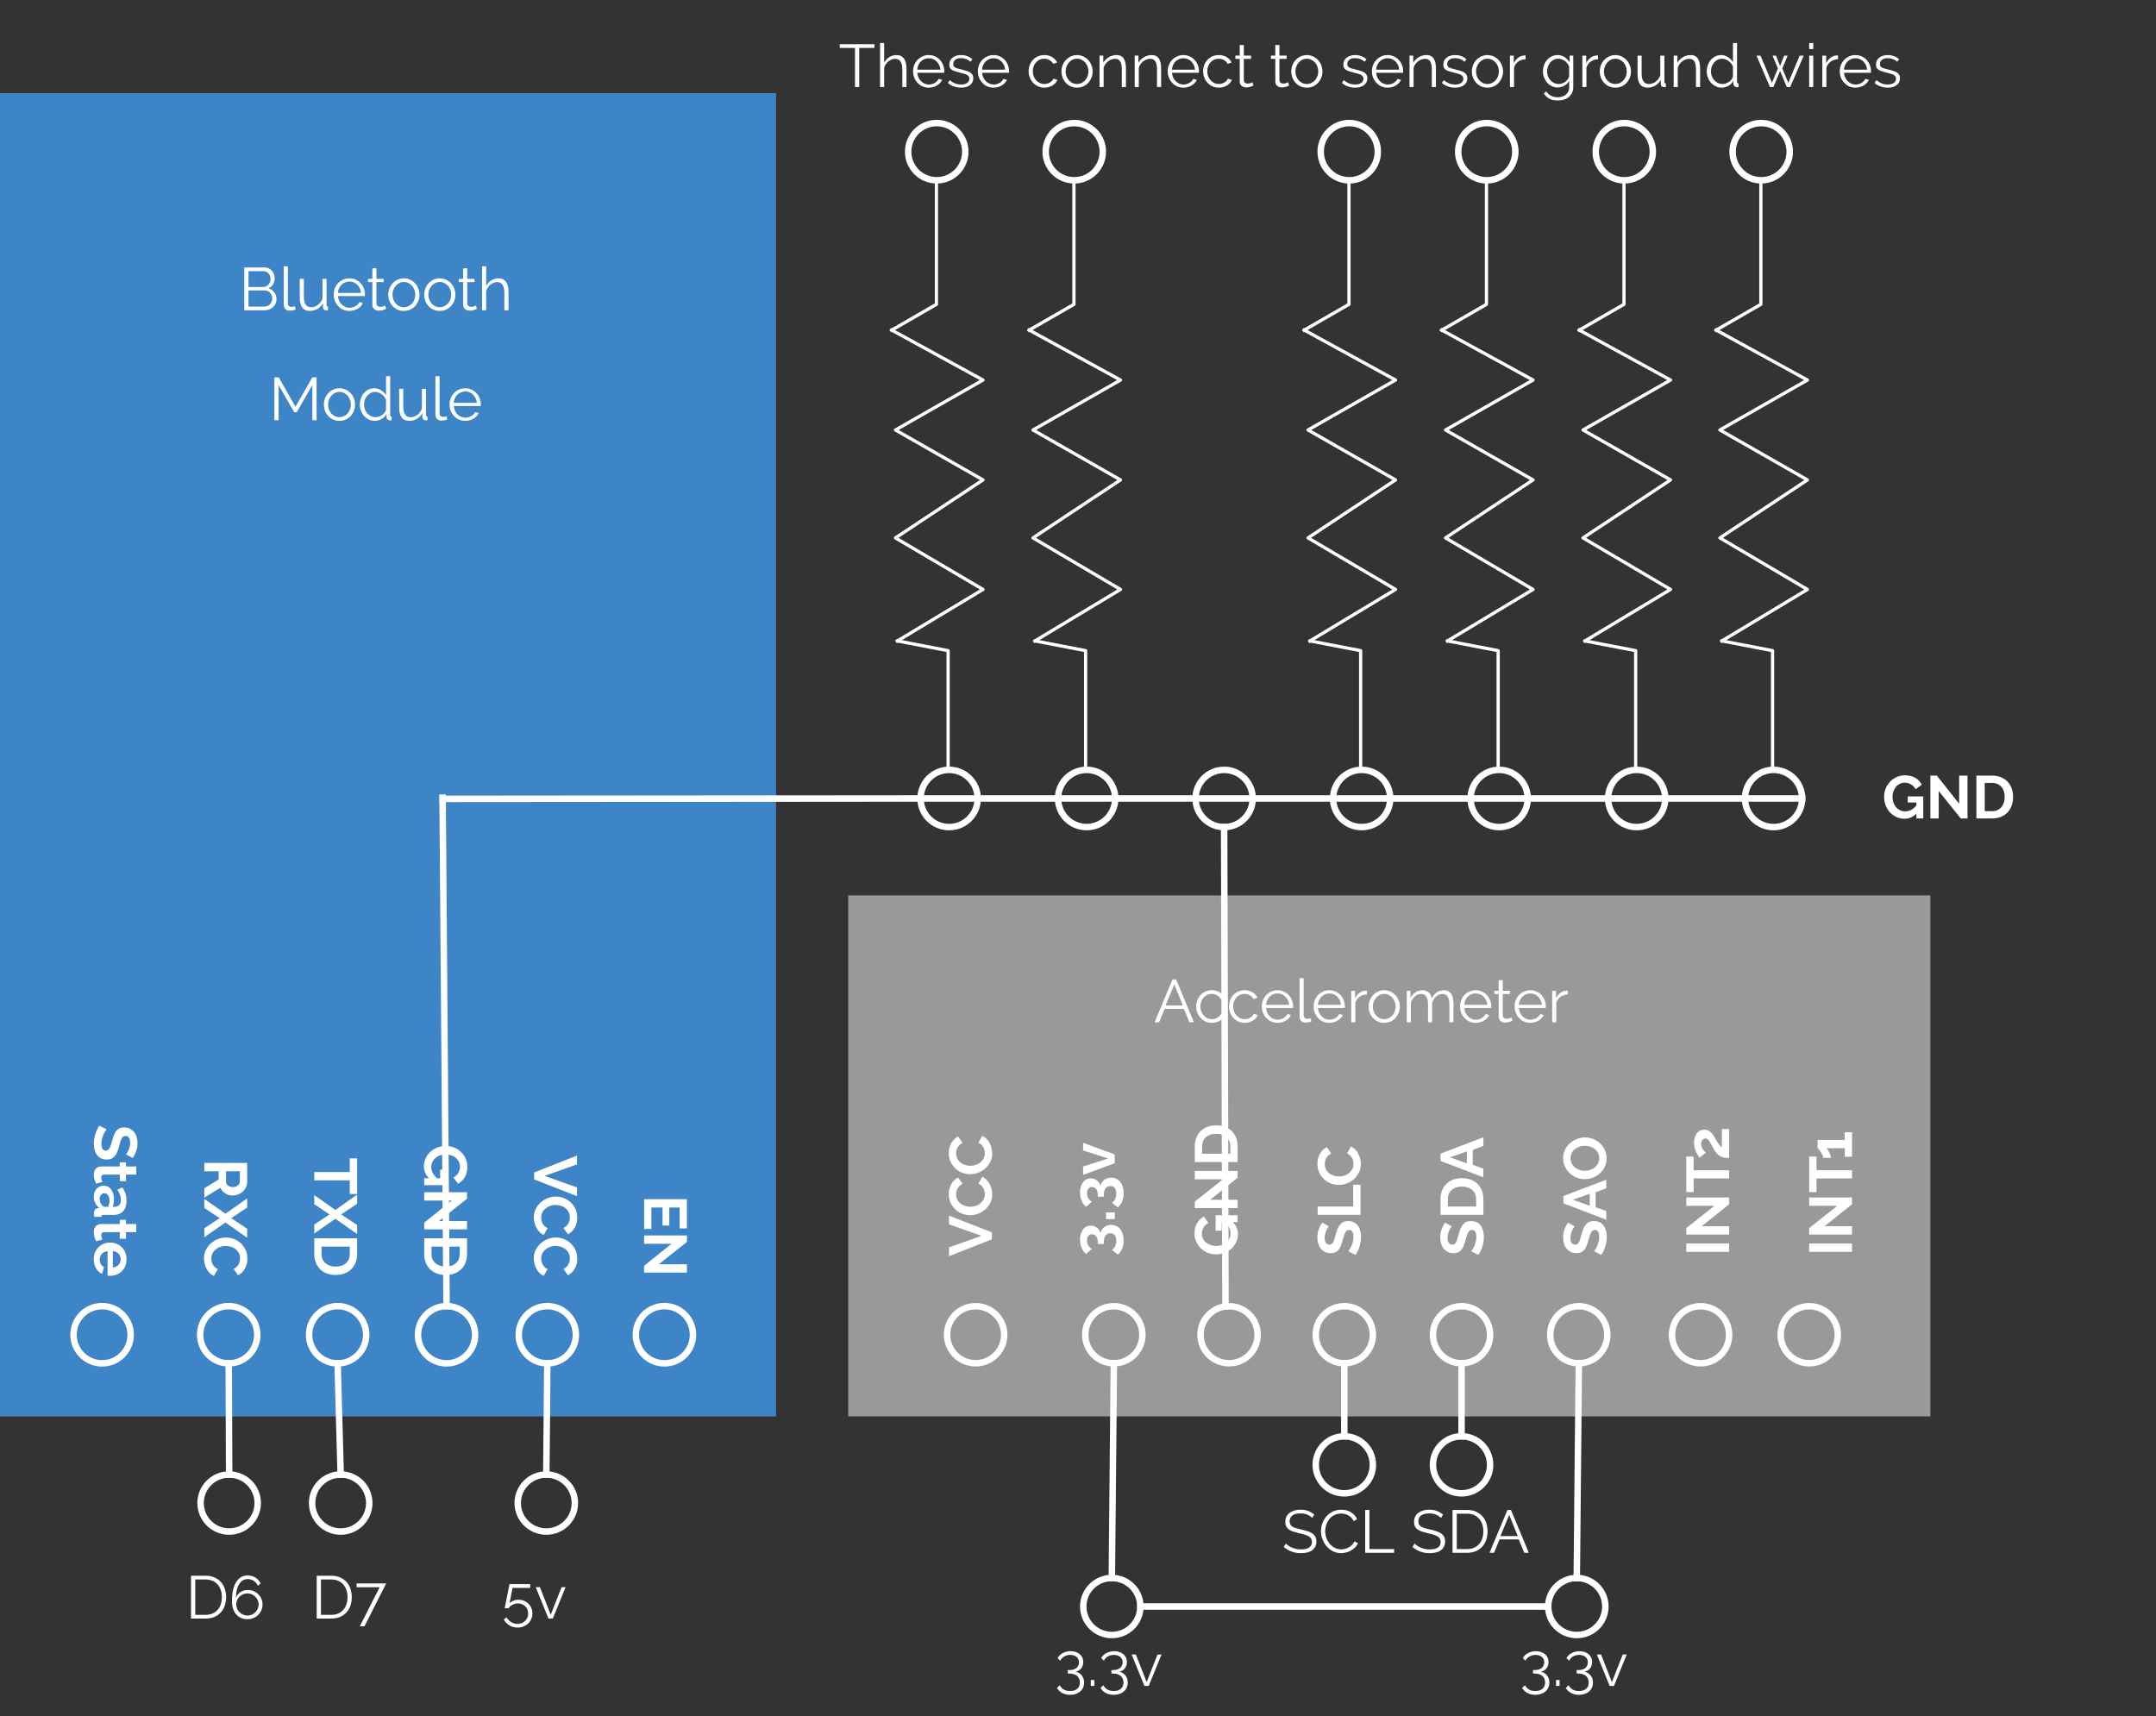 <svg version="1.1" viewBox="0.0 0.0 666.738 530.819" fill="none" stroke="none" stroke-linecap="square" stroke-miterlimit="10" xmlns:xlink="http://www.w3.org/1999/xlink" xmlns="http://www.w3.org/2000/svg"><rect x="0.0" y="0.0" width="666.738" height="530.819" fill="#333333" stroke="none"/><clipPath id="p.0"><path d="m0 0l666.738 0l0 530.819l-666.738 0l0 -530.819z" clip-rule="nonzero"/></clipPath><g clip-path="url(#p.0)"><path fill="#000000" fill-opacity="0.0" d="m0 0l666.738 0l0 530.819l-666.738 0z" fill-rule="evenodd"/><path fill="#3d85c6" d="m0 28.803l240.0 0l0 409.26l-240.0 0z" fill-rule="evenodd"/><path fill="#000000" fill-opacity="0.0" d="m226.105 316.808l0 87.15l-219.78 0l0 -87.15z" fill-rule="evenodd"/><path fill="#ffffff" d="m201.435 380.089l-2.25 0l0 -9.203l13.25 0l0 9.031l-2.266 0l0 -6.453l-3.188 0l0 5.578l-2.094 0l0 -5.578l-3.453 0l0 6.625zm6.234 4.587l-8.484 0l0 -2.578l13.25 0l0 2.0l-8.703 6.906l8.688 0l0 2.578l-13.234 0l0 -2.094l8.484 -6.812z" fill-rule="nonzero"/><path fill="#ffffff" d="m178.435 360.116l-10.016 3.578l10.016 3.547l0 2.703l-13.25 -5.172l0 -2.156l13.25 -5.219l0 2.719zm-6.531 9.954q1.203 0 2.391 0.438q1.188 0.438 2.109 1.281q0.938 0.844 1.516 2.047q0.594 1.219 0.594 2.766q0 1.828 -0.812 3.156q-0.797 1.344 -2.094 1.984l-1.359 -1.969q0.562 -0.266 0.938 -0.641q0.391 -0.375 0.609 -0.812q0.234 -0.422 0.328 -0.891q0.109 -0.453 0.109 -0.906q0 -0.969 -0.391 -1.688q-0.391 -0.719 -1.016 -1.203q-0.625 -0.469 -1.422 -0.719q-0.797 -0.234 -1.578 -0.234q-0.875 0 -1.688 0.281q-0.812 0.281 -1.438 0.797q-0.609 0.516 -0.984 1.234q-0.359 0.719 -0.359 1.578q0 0.438 0.109 0.922q0.109 0.484 0.344 0.922q0.25 0.438 0.625 0.812q0.391 0.375 0.922 0.594l-1.203 2.109q-0.75 -0.312 -1.328 -0.906q-0.562 -0.578 -0.953 -1.312q-0.391 -0.734 -0.594 -1.578q-0.203 -0.844 -0.203 -1.641q0 -1.422 0.594 -2.594q0.594 -1.172 1.547 -2.031q0.969 -0.844 2.188 -1.328q1.234 -0.469 2.5 -0.469zm0 12.668q1.203 0 2.391 0.438q1.188 0.438 2.109 1.281q0.938 0.844 1.516 2.047q0.594 1.219 0.594 2.766q0 1.828 -0.812 3.156q-0.797 1.344 -2.094 1.984l-1.359 -1.969q0.562 -0.266 0.938 -0.641q0.391 -0.375 0.609 -0.812q0.234 -0.422 0.328 -0.891q0.109 -0.453 0.109 -0.906q0 -0.969 -0.391 -1.688q-0.391 -0.719 -1.016 -1.203q-0.625 -0.469 -1.422 -0.719q-0.797 -0.234 -1.578 -0.234q-0.875 0 -1.688 0.281q-0.812 0.281 -1.438 0.797q-0.609 0.516 -0.984 1.234q-0.359 0.719 -0.359 1.578q0 0.438 0.109 0.922q0.109 0.484 0.344 0.922q0.25 0.438 0.625 0.812q0.391 0.375 0.922 0.594l-1.203 2.109q-0.75 -0.312 -1.328 -0.906q-0.562 -0.578 -0.953 -1.312q-0.391 -0.734 -0.594 -1.578q-0.203 -0.844 -0.203 -1.641q0 -1.422 0.594 -2.594q0.594 -1.172 1.547 -2.031q0.969 -0.844 2.188 -1.328q1.234 -0.469 2.5 -0.469z" fill-rule="nonzero"/><path fill="#ffffff" d="m132.685 364.418q-1.594 -1.578 -1.594 -3.688q0 -1.312 0.516 -2.469q0.531 -1.141 1.438 -2.0q0.922 -0.844 2.156 -1.344q1.25 -0.484 2.688 -0.484q1.359 0 2.562 0.484q1.203 0.5 2.109 1.375q0.906 0.875 1.438 2.047q0.531 1.172 0.531 2.547q0 1.875 -0.797 3.203q-0.781 1.328 -2.094 2.0l-1.422 -1.922q0.984 -0.5 1.5 -1.406q0.531 -0.906 0.531 -1.969q0 -0.828 -0.359 -1.531q-0.344 -0.703 -0.969 -1.203q-0.609 -0.484 -1.422 -0.766q-0.797 -0.266 -1.688 -0.266q-0.938 0 -1.75 0.297q-0.812 0.297 -1.406 0.812q-0.594 0.531 -0.938 1.25q-0.344 0.719 -0.344 1.562q0 1.922 1.812 3.469l0.922 0l0 -2.672l1.891 0l0 4.797l-6.812 0l0 -2.125l1.5 0zm6.984 6.901l-8.484 0l0 -2.578l13.25 0l0 2.0l-8.703 6.906l8.688 0l0 2.578l-13.234 0l0 -2.094l8.484 -6.812zm-8.484 11.657l13.25 0l0 4.812q0 1.625 -0.531 2.844q-0.516 1.234 -1.422 2.047q-0.891 0.828 -2.094 1.234q-1.203 0.406 -2.562 0.406q-1.516 0 -2.734 -0.453q-1.219 -0.453 -2.094 -1.312q-0.859 -0.859 -1.344 -2.062q-0.469 -1.203 -0.469 -2.703l0 -4.812zm6.641 8.75q0.953 0 1.75 -0.266q0.812 -0.25 1.391 -0.766q0.578 -0.5 0.891 -1.234q0.312 -0.734 0.312 -1.672l0 -2.234l-8.734 0l0 2.234q0 0.953 0.328 1.688q0.344 0.75 0.938 1.234q0.594 0.5 1.391 0.75q0.797 0.266 1.734 0.266z" fill-rule="nonzero"/><path fill="#ffffff" d="m108.169 369.281l0 -4.234l-10.984 0l0 -2.547l10.984 0l0 -4.234l2.266 0l0 11.016l-2.266 0zm2.266 3.017l-4.922 3.297l4.922 3.281l0 2.781l-6.719 -4.719l-6.531 4.562l0 -2.781l4.734 -3.125l-4.734 -3.156l0 -2.797l6.531 4.578l6.719 -4.734l0 2.812zm-13.25 10.677l13.25 0l0 4.812q0 1.625 -0.531 2.844q-0.516 1.234 -1.422 2.047q-0.891 0.828 -2.094 1.234q-1.203 0.406 -2.562 0.406q-1.516 0 -2.734 -0.453q-1.219 -0.453 -2.094 -1.312q-0.859 -0.859 -1.344 -2.062q-0.469 -1.203 -0.469 -2.703l0 -4.812zm6.641 8.75q0.953 0 1.75 -0.266q0.812 -0.25 1.391 -0.766q0.578 -0.5 0.891 -1.234q0.312 -0.734 0.312 -1.672l0 -2.234l-8.734 0l0 2.234q0 0.953 0.328 1.688q0.344 0.75 0.938 1.234q0.594 0.5 1.391 0.75q0.797 0.266 1.734 0.266z" fill-rule="nonzero"/><path fill="#ffffff" d="m63.185 359.674l13.25 0l0 5.859q0 0.922 -0.391 1.688q-0.375 0.781 -1.0 1.344q-0.625 0.562 -1.422 0.875q-0.797 0.312 -1.594 0.312q-1.281 0 -2.344 -0.641q-1.047 -0.641 -1.516 -1.75l-4.984 3.031l0 -2.891l4.438 -2.703l0 -2.547l-4.438 0l0 -2.578zm6.703 2.578l0 3.234q0 0.344 0.156 0.656q0.172 0.312 0.453 0.531q0.297 0.219 0.688 0.344q0.391 0.141 0.844 0.141q0.469 0 0.859 -0.156q0.391 -0.141 0.672 -0.391q0.297 -0.25 0.453 -0.578q0.156 -0.328 0.156 -0.656l0 -3.125l-4.281 0zm6.547 11.203l-4.922 3.297l4.922 3.281l0 2.781l-6.719 -4.719l-6.531 4.562l0 -2.781l4.734 -3.125l-4.734 -3.156l0 -2.797l6.531 4.578l6.719 -4.734l0 2.812zm-6.531 9.283q1.203 0 2.391 0.438q1.188 0.438 2.109 1.281q0.938 0.844 1.516 2.047q0.594 1.219 0.594 2.766q0 1.828 -0.812 3.156q-0.797 1.344 -2.094 1.984l-1.359 -1.969q0.562 -0.266 0.938 -0.641q0.391 -0.375 0.609 -0.812q0.234 -0.422 0.328 -0.891q0.109 -0.453 0.109 -0.906q0 -0.969 -0.391 -1.688q-0.391 -0.719 -1.016 -1.203q-0.625 -0.469 -1.422 -0.719q-0.797 -0.234 -1.578 -0.234q-0.875 0 -1.688 0.281q-0.812 0.281 -1.438 0.797q-0.609 0.516 -0.984 1.234q-0.359 0.719 -0.359 1.578q0 0.438 0.109 0.922q0.109 0.484 0.344 0.922q0.25 0.438 0.625 0.812q0.391 0.375 0.922 0.594l-1.203 2.109q-0.75 -0.312 -1.328 -0.906q-0.562 -0.578 -0.953 -1.312q-0.391 -0.734 -0.594 -1.578q-0.203 -0.844 -0.203 -1.641q0 -1.422 0.594 -2.594q0.594 -1.172 1.547 -2.031q0.969 -0.844 2.188 -1.328q1.234 -0.469 2.5 -0.469z" fill-rule="nonzero"/><path fill="#ffffff" d="m38.966 357.005q0.125 -0.125 0.344 -0.469q0.234 -0.344 0.438 -0.844q0.219 -0.484 0.359 -1.062q0.156 -0.578 0.156 -1.188q0 -1.062 -0.391 -1.594q-0.391 -0.516 -1.094 -0.516q-0.422 0 -0.688 0.203q-0.266 0.203 -0.469 0.562q-0.203 0.375 -0.375 0.938q-0.172 0.578 -0.359 1.328q-0.266 0.969 -0.562 1.75q-0.297 0.797 -0.75 1.344q-0.438 0.562 -1.062 0.859q-0.625 0.297 -1.547 0.297q-1.063 0 -1.813 -0.406q-0.75 -0.391 -1.219 -1.078q-0.469 -0.672 -0.688 -1.562q-0.219 -0.891 -0.219 -1.859q0 -1.484 0.453 -2.953q0.453 -1.453 1.266 -2.609l2.219 1.141q-0.156 0.172 -0.438 0.609q-0.266 0.438 -0.547 1.031q-0.266 0.594 -0.453 1.328q-0.172 0.734 -0.172 1.484q0 2.141 1.359 2.141q0.422 0 0.719 -0.25q0.297 -0.234 0.516 -0.688q0.234 -0.453 0.422 -1.094q0.188 -0.625 0.406 -1.406q0.266 -0.953 0.562 -1.656q0.312 -0.703 0.734 -1.172q0.422 -0.453 0.969 -0.688q0.547 -0.234 1.312 -0.234q1.016 0 1.797 0.375q0.781 0.375 1.297 1.031q0.531 0.656 0.797 1.531q0.281 0.891 0.281 1.891q0 1.406 -0.438 2.578q-0.438 1.172 -1.047 2.047l-2.078 -1.141zm-9.281 9.059q-0.219 -0.5 -0.453 -1.234q-0.219 -0.734 -0.219 -1.531q0 -0.516 0.141 -0.984q0.125 -0.453 0.406 -0.797q0.297 -0.344 0.75 -0.547q0.453 -0.203 1.109 -0.203l5.625 0l0 -1.297l1.922 0l0 1.297l3.172 0l0 2.5l-3.172 0l0 2.047l-1.922 0l0 -2.047l-4.781 0q-0.516 0 -0.734 0.266q-0.219 0.266 -0.219 0.656q0 0.391 0.125 0.766q0.141 0.375 0.234 0.609l-1.984 0.5zm-0.688 3.977q0 -0.719 0.234 -1.344q0.234 -0.609 0.656 -1.062q0.422 -0.438 0.969 -0.688q0.562 -0.25 1.234 -0.25q0.688 0 1.281 0.297q0.594 0.312 1.0 0.859q0.406 0.562 0.641 1.328q0.234 0.766 0.234 1.672q0 0.656 -0.109 1.281q-0.109 0.625 -0.312 1.109l0.547 0q0.969 0 1.484 -0.562q0.531 -0.547 0.531 -1.625q0 -0.781 -0.281 -1.531q-0.266 -0.734 -0.812 -1.531l1.578 -0.766q1.25 1.891 1.25 4.078q0 2.109 -1.031 3.266q-1.031 1.172 -3.0 1.172l-3.031 0q-0.391 0 -0.563 0.141q-0.172 0.141 -0.188 0.453l-2.125 0q-0.125 -0.625 -0.125 -1.094q0 -0.719 0.312 -1.109q0.312 -0.375 0.844 -0.469l0.531 -0.047q-0.859 -0.656 -1.312 -1.594q-0.438 -0.922 -0.438 -1.984zm1.828 0.703q0 0.641 0.219 1.203q0.234 0.562 0.609 0.891q0.312 0.406 0.703 0.406l1.125 0q0.156 -0.453 0.266 -0.984q0.109 -0.516 0.109 -1.0q0 -0.969 -0.453 -1.594q-0.438 -0.609 -1.109 -0.609q-0.625 0 -1.047 0.484q-0.422 0.5 -0.422 1.203zm-1.141 13.118q-0.219 -0.5 -0.453 -1.234q-0.219 -0.734 -0.219 -1.531q0 -0.516 0.141 -0.984q0.125 -0.453 0.406 -0.797q0.297 -0.344 0.75 -0.547q0.453 -0.203 1.109 -0.203l5.625 0l0 -1.297l1.922 0l0 1.297l3.172 0l0 2.5l-3.172 0l0 2.047l-1.922 0l0 -2.047l-4.781 0q-0.516 0 -0.734 0.266q-0.219 0.266 -0.219 0.656q0 0.391 0.125 0.766q0.141 0.375 0.234 0.609l-1.984 0.5zm-0.688 5.593q0 -1.172 0.391 -2.125q0.406 -0.953 1.094 -1.625q0.703 -0.672 1.609 -1.047q0.922 -0.359 1.922 -0.359q1.047 0 1.969 0.359q0.922 0.359 1.625 1.031q0.703 0.672 1.109 1.625q0.406 0.969 0.406 2.156q0 1.203 -0.406 2.141q-0.406 0.938 -1.094 1.594q-0.688 0.672 -1.609 1.016q-0.922 0.344 -1.906 0.344q-0.234 0 -0.469 -0.016q-0.219 0 -0.375 -0.031l0 -7.562q-0.578 0.062 -1.031 0.281q-0.438 0.219 -0.75 0.578q-0.312 0.359 -0.484 0.797q-0.172 0.453 -0.172 0.938q0 0.75 0.359 1.406q0.375 0.656 0.969 0.906l-0.594 2.141q-1.125 -0.531 -1.844 -1.719q-0.719 -1.188 -0.719 -2.828zm5.891 2.531q1.109 -0.094 1.766 -0.812q0.672 -0.719 0.672 -1.734q0 -0.5 -0.188 -0.953q-0.172 -0.438 -0.5 -0.781q-0.312 -0.328 -0.766 -0.547q-0.438 -0.203 -0.984 -0.234l0 5.062z" fill-rule="nonzero"/><path fill="#000000" fill-opacity="0.0" d="m22.738 412.808l0 0c0 -4.888 3.955 -8.85 8.835 -8.85l0 0c2.343 0 4.59 0.932 6.247 2.592c1.657 1.66 2.588 3.911 2.588 6.258l0 0c0 4.888 -3.955 8.85 -8.835 8.85l0 0c-4.879 0 -8.835 -3.962 -8.835 -8.85z" fill-rule="evenodd"/><path stroke="#ffffff" stroke-width="2.0" stroke-linejoin="round" stroke-linecap="butt" d="m22.738 412.808l0 0c0 -4.888 3.955 -8.85 8.835 -8.85l0 0c2.343 0 4.59 0.932 6.247 2.592c1.657 1.66 2.588 3.911 2.588 6.258l0 0c0 4.888 -3.955 8.85 -8.835 8.85l0 0c-4.879 0 -8.835 -3.962 -8.835 -8.85z" fill-rule="evenodd"/><path fill="#000000" fill-opacity="0.0" d="m61.898 412.808l0 0c0 -4.888 3.955 -8.85 8.835 -8.85l0 0c2.343 0 4.59 0.932 6.247 2.592c1.657 1.66 2.588 3.911 2.588 6.258l0 0c0 4.888 -3.955 8.85 -8.835 8.85l0 0c-4.879 0 -8.835 -3.962 -8.835 -8.85z" fill-rule="evenodd"/><path stroke="#ffffff" stroke-width="2.0" stroke-linejoin="round" stroke-linecap="butt" d="m61.898 412.808l0 0c0 -4.888 3.955 -8.85 8.835 -8.85l0 0c2.343 0 4.59 0.932 6.247 2.592c1.657 1.66 2.588 3.911 2.588 6.258l0 0c0 4.888 -3.955 8.85 -8.835 8.85l0 0c-4.879 0 -8.835 -3.962 -8.835 -8.85z" fill-rule="evenodd"/><path fill="#000000" fill-opacity="0.0" d="m129.265 412.808l0 0c0 -4.888 3.955 -8.85 8.835 -8.85l0 0c2.343 0 4.59 0.932 6.247 2.592c1.657 1.66 2.588 3.911 2.588 6.258l0 0c0 4.888 -3.955 8.85 -8.835 8.85l0 0c-4.879 0 -8.835 -3.962 -8.835 -8.85z" fill-rule="evenodd"/><path stroke="#ffffff" stroke-width="2.0" stroke-linejoin="round" stroke-linecap="butt" d="m129.265 412.808l0 0c0 -4.888 3.955 -8.85 8.835 -8.85l0 0c2.343 0 4.59 0.932 6.247 2.592c1.657 1.66 2.588 3.911 2.588 6.258l0 0c0 4.888 -3.955 8.85 -8.835 8.85l0 0c-4.879 0 -8.835 -3.962 -8.835 -8.85z" fill-rule="evenodd"/><path fill="#000000" fill-opacity="0.0" d="m160.42 412.808l0 0c0 -4.888 3.955 -8.85 8.835 -8.85l0 0c2.343 0 4.59 0.932 6.247 2.592c1.657 1.66 2.588 3.911 2.588 6.258l0 0c0 4.888 -3.955 8.85 -8.835 8.85l0 0c-4.879 0 -8.835 -3.962 -8.835 -8.85z" fill-rule="evenodd"/><path stroke="#ffffff" stroke-width="2.0" stroke-linejoin="round" stroke-linecap="butt" d="m160.42 412.808l0 0c0 -4.888 3.955 -8.85 8.835 -8.85l0 0c2.343 0 4.59 0.932 6.247 2.592c1.657 1.66 2.588 3.911 2.588 6.258l0 0c0 4.888 -3.955 8.85 -8.835 8.85l0 0c-4.879 0 -8.835 -3.962 -8.835 -8.85z" fill-rule="evenodd"/><path fill="#000000" fill-opacity="0.0" d="m196.633 412.808l0 0c0 -4.888 3.955 -8.85 8.835 -8.85l0 0c2.343 0 4.59 0.932 6.247 2.592c1.657 1.66 2.588 3.911 2.588 6.258l0 0c0 4.888 -3.955 8.85 -8.835 8.85l0 0c-4.879 0 -8.835 -3.962 -8.835 -8.85z" fill-rule="evenodd"/><path stroke="#ffffff" stroke-width="2.0" stroke-linejoin="round" stroke-linecap="butt" d="m196.633 412.808l0 0c0 -4.888 3.955 -8.85 8.835 -8.85l0 0c2.343 0 4.59 0.932 6.247 2.592c1.657 1.66 2.588 3.911 2.588 6.258l0 0c0 4.888 -3.955 8.85 -8.835 8.85l0 0c-4.879 0 -8.835 -3.962 -8.835 -8.85z" fill-rule="evenodd"/><path fill="#000000" fill-opacity="0.0" d="m95.581 412.808l0 0c0 -4.888 3.955 -8.85 8.835 -8.85l0 0c2.343 0 4.59 0.932 6.247 2.592c1.657 1.66 2.588 3.911 2.588 6.258l0 0c0 4.888 -3.955 8.85 -8.835 8.85l0 0c-4.879 0 -8.835 -3.962 -8.835 -8.85z" fill-rule="evenodd"/><path stroke="#ffffff" stroke-width="2.0" stroke-linejoin="round" stroke-linecap="butt" d="m95.581 412.808l0 0c0 -4.888 3.955 -8.85 8.835 -8.85l0 0c2.343 0 4.59 0.932 6.247 2.592c1.657 1.66 2.588 3.911 2.588 6.258l0 0c0 4.888 -3.955 8.85 -8.835 8.85l0 0c-4.879 0 -8.835 -3.962 -8.835 -8.85z" fill-rule="evenodd"/><path fill="#999999" d="m262.312 276.929l334.646 0l0 161.134l-334.646 0z" fill-rule="evenodd"/><path fill="#000000" fill-opacity="0.0" d="m279.812 397.538l0 -72.693l311.402 0l0 72.693z" fill-rule="evenodd"/><path fill="#ffffff" d="m293.482 385.788l10.016 -3.578l-10.016 -3.547l0 -2.703l13.25 5.172l0 2.156l-13.25 5.219l0 -2.719zm6.531 -9.954q-1.203 0 -2.391 -0.438q-1.188 -0.438 -2.109 -1.281q-0.938 -0.844 -1.516 -2.047q-0.594 -1.219 -0.594 -2.766q0 -1.828 0.812 -3.156q0.797 -1.344 2.094 -1.984l1.359 1.969q-0.562 0.266 -0.938 0.641q-0.391 0.375 -0.609 0.812q-0.234 0.422 -0.328 0.891q-0.109 0.453 -0.109 0.906q0 0.969 0.391 1.688q0.391 0.719 1.016 1.203q0.625 0.469 1.422 0.719q0.797 0.234 1.578 0.234q0.875 0 1.688 -0.281q0.812 -0.281 1.438 -0.797q0.609 -0.516 0.984 -1.234q0.359 -0.719 0.359 -1.578q0 -0.438 -0.109 -0.922q-0.109 -0.484 -0.344 -0.922q-0.25 -0.438 -0.625 -0.812q-0.391 -0.375 -0.922 -0.594l1.203 -2.109q0.75 0.312 1.328 0.906q0.562 0.578 0.953 1.312q0.391 0.734 0.594 1.578q0.203 0.844 0.203 1.641q0 1.422 -0.594 2.594q-0.594 1.172 -1.547 2.031q-0.969 0.844 -2.188 1.328q-1.234 0.469 -2.5 0.469zm0 -12.668q-1.203 0 -2.391 -0.438q-1.188 -0.438 -2.109 -1.281q-0.938 -0.844 -1.516 -2.047q-0.594 -1.219 -0.594 -2.766q0 -1.828 0.812 -3.156q0.797 -1.344 2.094 -1.984l1.359 1.969q-0.562 0.266 -0.938 0.641q-0.391 0.375 -0.609 0.812q-0.234 0.422 -0.328 0.891q-0.109 0.453 -0.109 0.906q0 0.969 0.391 1.688q0.391 0.719 1.016 1.203q0.625 0.469 1.422 0.719q0.797 0.234 1.578 0.234q0.875 0 1.688 -0.281q0.812 -0.281 1.438 -0.797q0.609 -0.516 0.984 -1.234q0.359 -0.719 0.359 -1.578q0 -0.438 -0.109 -0.922q-0.109 -0.484 -0.344 -0.922q-0.25 -0.438 -0.625 -0.812q-0.391 -0.375 -0.922 -0.594l1.203 -2.109q0.75 0.312 1.328 0.906q0.562 0.578 0.953 1.312q0.391 0.734 0.594 1.578q0.203 0.844 0.203 1.641q0 1.422 -0.594 2.594q-0.594 1.172 -1.547 2.031q-0.969 0.844 -2.188 1.328q-1.234 0.469 -2.5 0.469z" fill-rule="nonzero"/><path fill="#ffffff" d="m340.326 381.429q0.203 -1.156 1.109 -1.875q0.906 -0.719 2.219 -0.719q0.875 0 1.578 0.344q0.719 0.344 1.203 0.969q0.5 0.625 0.766 1.531q0.281 0.891 0.281 2.016q0 1.406 -0.469 2.5q-0.453 1.094 -1.328 1.828l-1.781 -1.422q0.625 -0.484 0.953 -1.156q0.344 -0.672 0.344 -1.688q0 -1.125 -0.453 -1.719q-0.438 -0.609 -1.375 -0.609q-0.969 0 -1.484 0.688q-0.531 0.688 -0.531 2.094l0 0.516l-1.875 0l0 -0.578q0 -1.156 -0.5 -1.781q-0.516 -0.641 -1.328 -0.641q-0.75 0 -1.125 0.531q-0.375 0.516 -0.375 1.359q0 0.859 0.391 1.547q0.391 0.672 1.094 1.094l-1.75 1.578q-0.422 -0.281 -0.766 -0.75q-0.359 -0.469 -0.609 -1.047q-0.25 -0.594 -0.391 -1.281q-0.141 -0.703 -0.141 -1.422q0 -0.953 0.25 -1.734q0.234 -0.781 0.672 -1.344q0.422 -0.578 1.031 -0.891q0.609 -0.312 1.359 -0.312q0.547 0 1.062 0.172q0.5 0.172 0.906 0.5q0.406 0.312 0.688 0.75q0.281 0.438 0.375 0.953zm4.406 -4.379l-2.688 0l0 -2.062l2.688 0l0 2.062zm-4.406 -10.229q0.203 -1.156 1.109 -1.875q0.906 -0.719 2.219 -0.719q0.875 0 1.578 0.344q0.719 0.344 1.203 0.969q0.5 0.625 0.766 1.531q0.281 0.891 0.281 2.016q0 1.406 -0.469 2.5q-0.453 1.094 -1.328 1.828l-1.781 -1.422q0.625 -0.484 0.953 -1.156q0.344 -0.672 0.344 -1.688q0 -1.125 -0.453 -1.719q-0.438 -0.609 -1.375 -0.609q-0.969 0 -1.484 0.688q-0.531 0.688 -0.531 2.094l0 0.516l-1.875 0l0 -0.578q0 -1.156 -0.5 -1.781q-0.516 -0.641 -1.328 -0.641q-0.75 0 -1.125 0.531q-0.375 0.516 -0.375 1.359q0 0.859 0.391 1.547q0.391 0.672 1.094 1.094l-1.75 1.578q-0.422 -0.281 -0.766 -0.75q-0.359 -0.469 -0.609 -1.047q-0.25 -0.594 -0.391 -1.281q-0.141 -0.703 -0.141 -1.422q0 -0.953 0.25 -1.734q0.234 -0.781 0.672 -1.344q0.422 -0.578 1.031 -0.891q0.609 -0.312 1.359 -0.312q0.547 0 1.062 0.172q0.5 0.172 0.906 0.5q0.406 0.312 0.688 0.75q0.281 0.438 0.375 0.953zm4.406 -7.066l-9.781 3.594l0 -2.578l7.75 -2.469l-7.75 -2.5l0 -2.359l9.781 3.609l0 2.703z" fill-rule="nonzero"/><path fill="#ffffff" d="m381.232 377.96q1.594 1.578 1.594 3.688q0 1.312 -0.516 2.469q-0.531 1.141 -1.438 2.0q-0.922 0.844 -2.156 1.344q-1.25 0.484 -2.688 0.484q-1.359 0 -2.562 -0.484q-1.203 -0.5 -2.109 -1.375q-0.906 -0.875 -1.438 -2.047q-0.531 -1.172 -0.531 -2.547q0 -1.875 0.797 -3.203q0.781 -1.328 2.094 -2.0l1.422 1.922q-0.984 0.5 -1.5 1.406q-0.531 0.906 -0.531 1.969q0 0.828 0.359 1.531q0.344 0.703 0.969 1.203q0.609 0.484 1.422 0.766q0.797 0.266 1.688 0.266q0.938 0 1.75 -0.297q0.812 -0.297 1.406 -0.812q0.594 -0.531 0.938 -1.25q0.344 -0.719 0.344 -1.562q0 -1.922 -1.812 -3.469l-0.922 0l0 2.672l-1.891 0l0 -4.797l6.812 0l0 2.125l-1.5 0zm-6.984 -6.901l8.484 0l0 2.578l-13.25 0l0 -2.0l8.703 -6.906l-8.688 0l0 -2.578l13.234 0l0 2.094l-8.484 6.812zm8.484 -11.657l-13.25 0l0 -4.812q0 -1.625 0.531 -2.844q0.516 -1.234 1.422 -2.047q0.891 -0.828 2.094 -1.234q1.203 -0.406 2.562 -0.406q1.516 0 2.734 0.453q1.219 0.453 2.094 1.312q0.859 0.859 1.344 2.062q0.469 1.203 0.469 2.703l0 4.812zm-6.641 -8.75q-0.953 0 -1.75 0.266q-0.812 0.25 -1.391 0.766q-0.578 0.5 -0.891 1.234q-0.312 0.734 -0.312 1.672l0 2.234l8.734 0l0 -2.234q0 -0.953 -0.328 -1.688q-0.344 -0.75 -0.938 -1.234q-0.594 -0.5 -1.391 -0.75q-0.797 -0.266 -1.734 -0.266z" fill-rule="nonzero"/><path fill="#ffffff" d="m410.951 379.272q-0.125 0.125 -0.344 0.469q-0.234 0.344 -0.438 0.844q-0.219 0.484 -0.359 1.062q-0.156 0.578 -0.156 1.188q0 1.062 0.391 1.594q0.391 0.516 1.094 0.516q0.422 0 0.688 -0.203q0.266 -0.203 0.469 -0.562q0.203 -0.375 0.375 -0.938q0.172 -0.578 0.359 -1.328q0.266 -0.969 0.562 -1.75q0.297 -0.797 0.75 -1.344q0.438 -0.562 1.062 -0.859q0.625 -0.297 1.547 -0.297q1.062 0 1.812 0.406q0.75 0.391 1.219 1.078q0.469 0.672 0.688 1.562q0.219 0.891 0.219 1.859q0 1.484 -0.453 2.953q-0.453 1.453 -1.266 2.609l-2.219 -1.141q0.156 -0.172 0.438 -0.609q0.266 -0.438 0.547 -1.031q0.266 -0.594 0.453 -1.328q0.172 -0.734 0.172 -1.484q0 -2.141 -1.359 -2.141q-0.422 0 -0.719 0.25q-0.297 0.234 -0.516 0.688q-0.234 0.453 -0.422 1.094q-0.188 0.625 -0.406 1.406q-0.266 0.953 -0.562 1.656q-0.312 0.703 -0.734 1.172q-0.422 0.453 -0.969 0.688q-0.547 0.234 -1.312 0.234q-1.016 0 -1.797 -0.375q-0.781 -0.375 -1.297 -1.031q-0.531 -0.656 -0.797 -1.531q-0.281 -0.891 -0.281 -1.891q0 -1.406 0.438 -2.578q0.438 -1.172 1.047 -2.047l2.078 1.141zm9.781 -3.546l-13.25 0l0 -2.578l11.0 0l0 -6.75l2.25 0l0 9.328zm-6.719 -9.258q-1.203 0 -2.391 -0.438q-1.188 -0.438 -2.109 -1.281q-0.938 -0.844 -1.516 -2.047q-0.594 -1.219 -0.594 -2.766q0 -1.828 0.812 -3.156q0.797 -1.344 2.094 -1.984l1.359 1.969q-0.562 0.266 -0.938 0.641q-0.391 0.375 -0.609 0.812q-0.234 0.422 -0.328 0.891q-0.109 0.453 -0.109 0.906q0 0.969 0.391 1.688q0.391 0.719 1.016 1.203q0.625 0.469 1.422 0.719q0.797 0.234 1.578 0.234q0.875 0 1.688 -0.281q0.812 -0.281 1.438 -0.797q0.609 -0.516 0.984 -1.234q0.359 -0.719 0.359 -1.578q0 -0.438 -0.109 -0.922q-0.109 -0.484 -0.344 -0.922q-0.25 -0.438 -0.625 -0.812q-0.391 -0.375 -0.922 -0.594l1.203 -2.109q0.75 0.312 1.328 0.906q0.562 0.578 0.953 1.312q0.391 0.734 0.594 1.578q0.203 0.844 0.203 1.641q0 1.422 -0.594 2.594q-0.594 1.172 -1.547 2.031q-0.969 0.844 -2.188 1.328q-1.234 0.469 -2.5 0.469z" fill-rule="nonzero"/><path fill="#ffffff" d="m448.951 379.272q-0.125 0.125 -0.344 0.469q-0.234 0.344 -0.438 0.844q-0.219 0.484 -0.359 1.062q-0.156 0.578 -0.156 1.188q0 1.062 0.391 1.594q0.391 0.516 1.094 0.516q0.422 0 0.688 -0.203q0.266 -0.203 0.469 -0.562q0.203 -0.375 0.375 -0.938q0.172 -0.578 0.359 -1.328q0.266 -0.969 0.562 -1.75q0.297 -0.797 0.75 -1.344q0.438 -0.562 1.062 -0.859q0.625 -0.297 1.547 -0.297q1.062 0 1.812 0.406q0.75 0.391 1.219 1.078q0.469 0.672 0.688 1.562q0.219 0.891 0.219 1.859q0 1.484 -0.453 2.953q-0.453 1.453 -1.266 2.609l-2.219 -1.141q0.156 -0.172 0.438 -0.609q0.266 -0.438 0.547 -1.031q0.266 -0.594 0.453 -1.328q0.172 -0.734 0.172 -1.484q0 -2.141 -1.359 -2.141q-0.422 0 -0.719 0.25q-0.297 0.234 -0.516 0.688q-0.234 0.453 -0.422 1.094q-0.188 0.625 -0.406 1.406q-0.266 0.953 -0.562 1.656q-0.312 0.703 -0.734 1.172q-0.422 0.453 -0.969 0.688q-0.547 0.234 -1.312 0.234q-1.016 0 -1.797 -0.375q-0.781 -0.375 -1.297 -1.031q-0.531 -0.656 -0.797 -1.531q-0.281 -0.891 -0.281 -1.891q0 -1.406 0.438 -2.578q0.438 -1.172 1.047 -2.047l2.078 1.141zm9.781 -3.546l-13.25 0l0 -4.812q0 -1.625 0.531 -2.844q0.516 -1.234 1.422 -2.047q0.891 -0.828 2.094 -1.234q1.203 -0.406 2.562 -0.406q1.516 0 2.734 0.453q1.219 0.453 2.094 1.312q0.859 0.859 1.344 2.062q0.469 1.203 0.469 2.703l0 4.812zm-6.641 -8.75q-0.953 0 -1.75 0.266q-0.812 0.25 -1.391 0.766q-0.578 0.5 -0.891 1.234q-0.312 0.734 -0.312 1.672l0 2.234l8.734 0l0 -2.234q0 -0.953 -0.328 -1.688q-0.344 -0.75 -0.938 -1.234q-0.594 -0.5 -1.391 -0.75q-0.797 -0.266 -1.734 -0.266zm-6.609 -7.922l0 -2.266l13.25 -5.047l0 2.656l-3.297 1.234l0 4.625l3.297 1.203l0 2.656l-13.25 -5.062zm8.141 -2.953l-5.203 1.828l5.203 1.891l0 -3.719z" fill-rule="nonzero"/><path fill="#ffffff" d="m486.951 379.272q-0.125 0.125 -0.344 0.469q-0.234 0.344 -0.438 0.844q-0.219 0.484 -0.359 1.062q-0.156 0.578 -0.156 1.188q0 1.062 0.391 1.594q0.391 0.516 1.094 0.516q0.422 0 0.688 -0.203q0.266 -0.203 0.469 -0.562q0.203 -0.375 0.375 -0.938q0.172 -0.578 0.359 -1.328q0.266 -0.969 0.562 -1.75q0.297 -0.797 0.75 -1.344q0.438 -0.562 1.062 -0.859q0.625 -0.297 1.547 -0.297q1.062 0 1.812 0.406q0.75 0.391 1.219 1.078q0.469 0.672 0.688 1.562q0.219 0.891 0.219 1.859q0 1.484 -0.453 2.953q-0.453 1.453 -1.266 2.609l-2.219 -1.141q0.156 -0.172 0.438 -0.609q0.266 -0.438 0.547 -1.031q0.266 -0.594 0.453 -1.328q0.172 -0.734 0.172 -1.484q0 -2.141 -1.359 -2.141q-0.422 0 -0.719 0.25q-0.297 0.234 -0.516 0.688q-0.234 0.453 -0.422 1.094q-0.188 0.625 -0.406 1.406q-0.266 0.953 -0.562 1.656q-0.312 0.703 -0.734 1.172q-0.422 0.453 -0.969 0.688q-0.547 0.234 -1.312 0.234q-1.016 0 -1.797 -0.375q-0.781 -0.375 -1.297 -1.031q-0.531 -0.656 -0.797 -1.531q-0.281 -0.891 -0.281 -1.891q0 -1.406 0.438 -2.578q0.438 -1.172 1.047 -2.047l2.078 1.141zm-3.469 -7.103l0 -2.266l13.25 -5.047l0 2.656l-3.297 1.234l0 4.625l3.297 1.203l0 2.656l-13.25 -5.062zm8.141 -2.953l-5.203 1.828l5.203 1.891l0 -3.719zm5.203 -10.974q0 1.453 -0.562 2.641q-0.578 1.188 -1.516 2.031q-0.938 0.844 -2.156 1.312q-1.219 0.469 -2.484 0.469q-1.328 0 -2.531 -0.484q-1.219 -0.5 -2.141 -1.359q-0.938 -0.875 -1.484 -2.062q-0.562 -1.203 -0.562 -2.609q0 -1.438 0.594 -2.609q0.594 -1.188 1.547 -2.031q0.938 -0.844 2.156 -1.297q1.219 -0.469 2.469 -0.469q1.312 0 2.516 0.484q1.203 0.484 2.141 1.344q0.922 0.844 1.469 2.047q0.547 1.188 0.547 2.594zm-6.719 3.844q0.859 0 1.672 -0.266q0.797 -0.266 1.422 -0.75q0.609 -0.5 0.984 -1.219q0.359 -0.719 0.359 -1.625q0 -0.938 -0.375 -1.656q-0.391 -0.719 -1.016 -1.203q-0.641 -0.5 -1.422 -0.75q-0.797 -0.25 -1.625 -0.25q-0.859 0 -1.656 0.266q-0.797 0.266 -1.406 0.766q-0.625 0.484 -0.984 1.203q-0.375 0.719 -0.375 1.625q0 0.922 0.391 1.656q0.375 0.719 1.0 1.219q0.625 0.484 1.422 0.734q0.797 0.25 1.609 0.25z" fill-rule="nonzero"/><path fill="#ffffff" d="m534.732 387.163l-13.25 0l0 -2.578l13.25 0l0 2.578zm-8.484 -7.914l8.484 0l0 2.578l-13.25 0l0 -2.0l8.703 -6.906l-8.688 0l0 -2.578l13.234 0l0 2.094l-8.484 6.812zm-2.5 -21.563l0 4.234l10.984 0l0 2.547l-10.984 0l0 4.234l-2.266 0l0 -11.016l2.266 0zm10.984 0.486q-0.844 0 -1.516 -0.125q-0.688 -0.141 -1.266 -0.469q-0.578 -0.328 -1.078 -0.891q-0.5 -0.578 -0.984 -1.453q-0.422 -0.766 -0.719 -1.344q-0.312 -0.594 -0.578 -0.984q-0.266 -0.391 -0.531 -0.594q-0.266 -0.203 -0.625 -0.203q-0.562 0 -0.953 0.453q-0.406 0.438 -0.406 1.281q0 0.438 0.125 0.812q0.125 0.375 0.328 0.703q0.203 0.328 0.453 0.594q0.25 0.266 0.531 0.5l-1.844 1.594q-0.266 -0.234 -0.562 -0.672q-0.312 -0.453 -0.578 -1.062q-0.281 -0.609 -0.453 -1.344q-0.188 -0.734 -0.188 -1.578q0 -0.953 0.234 -1.688q0.234 -0.75 0.656 -1.266q0.422 -0.516 1.016 -0.781q0.578 -0.281 1.266 -0.281q0.656 0 1.172 0.25q0.5 0.234 0.891 0.609q0.391 0.375 0.688 0.812q0.281 0.438 0.5 0.844q0.188 0.344 0.438 0.781q0.234 0.422 0.531 0.844q0.281 0.422 0.594 0.781q0.297 0.344 0.609 0.531l0 -5.656l2.25 0l0 9.0z" fill-rule="nonzero"/><path fill="#ffffff" d="m572.732 387.163l-13.25 0l0 -2.578l13.25 0l0 2.578zm-8.484 -7.914l8.484 0l0 2.578l-13.25 0l0 -2.0l8.703 -6.906l-8.688 0l0 -2.578l13.234 0l0 2.094l-8.484 6.812zm-2.5 -21.563l0 4.234l10.984 0l0 2.547l-10.984 0l0 4.234l-2.266 0l0 -11.016l2.266 0zm8.734 -7.502l2.25 0l0 7.578l-2.25 0l0 -2.656l-5.656 0q0.219 0.172 0.453 0.531q0.234 0.359 0.438 0.797q0.203 0.422 0.344 0.891q0.125 0.453 0.125 0.797l-2.328 0q0 -0.328 -0.219 -0.812q-0.219 -0.484 -0.516 -0.953q-0.297 -0.469 -0.578 -0.812q-0.297 -0.344 -0.469 -0.438l0 -2.562l8.406 0l0 -2.359z" fill-rule="nonzero"/><path fill="#000000" fill-opacity="0.0" d="m284.68 246.95l0 0c0 -4.888 3.955 -8.85 8.835 -8.85l0 0c2.343 0 4.59 0.932 6.247 2.592c1.657 1.66 2.588 3.911 2.588 6.258l0 0c0 4.888 -3.955 8.85 -8.835 8.85l0 0c-4.879 0 -8.835 -3.962 -8.835 -8.85z" fill-rule="evenodd"/><path stroke="#ffffff" stroke-width="2.0" stroke-linejoin="round" stroke-linecap="butt" d="m284.68 246.95l0 0c0 -4.888 3.955 -8.85 8.835 -8.85l0 0c2.343 0 4.59 0.932 6.247 2.592c1.657 1.66 2.588 3.911 2.588 6.258l0 0c0 4.888 -3.955 8.85 -8.835 8.85l0 0c-4.879 0 -8.835 -3.962 -8.835 -8.85z" fill-rule="evenodd"/><path fill="#000000" fill-opacity="0.0" d="m280.846 46.913l0 0c0 -4.888 3.955 -8.85 8.835 -8.85l0 0c2.343 0 4.59 0.932 6.247 2.592c1.657 1.66 2.588 3.911 2.588 6.258l0 0c0 4.888 -3.955 8.85 -8.835 8.85l0 0c-4.879 0 -8.835 -3.962 -8.835 -8.85z" fill-rule="evenodd"/><path stroke="#ffffff" stroke-width="2.0" stroke-linejoin="round" stroke-linecap="butt" d="m280.846 46.913l0 0c0 -4.888 3.955 -8.85 8.835 -8.85l0 0c2.343 0 4.59 0.932 6.247 2.592c1.657 1.66 2.588 3.911 2.588 6.258l0 0c0 4.888 -3.955 8.85 -8.835 8.85l0 0c-4.879 0 -8.835 -3.962 -8.835 -8.85z" fill-rule="evenodd"/><path fill="#000000" fill-opacity="0.0" d="m275.773 102.094l28.212 15.444l-27.06 15.444l27.06 15.445l-27.06 17.934l27.06 15.942l-26.484 15.943" fill-rule="evenodd"/><path stroke="#ffffff" stroke-width="1.0" stroke-linejoin="round" stroke-linecap="butt" d="m275.773 102.094l28.212 15.444l-27.06 15.444l27.06 15.445l-27.06 17.934l27.06 15.942l-26.484 15.943" fill-rule="evenodd"/><path fill="#000000" fill-opacity="0.0" d="m275.773 102.094l13.818 -7.971l0 -38.36" fill-rule="evenodd"/><path stroke="#ffffff" stroke-width="1.0" stroke-linejoin="round" stroke-linecap="butt" d="m275.773 102.094l13.818 -7.971l0 -38.36" fill-rule="evenodd"/><path fill="#000000" fill-opacity="0.0" d="m277.659 198.245l15.545 2.989l0 36.867" fill-rule="evenodd"/><path stroke="#ffffff" stroke-width="1.0" stroke-linejoin="round" stroke-linecap="butt" d="m277.659 198.245l15.545 2.989l0 36.867" fill-rule="evenodd"/><path fill="#000000" fill-opacity="0.0" d="m454.78 246.95l0 0c0 -4.888 3.955 -8.85 8.835 -8.85l0 0c2.343 0 4.59 0.932 6.247 2.592c1.657 1.66 2.588 3.911 2.588 6.258l0 0c0 4.888 -3.955 8.85 -8.835 8.85l0 0c-4.879 0 -8.835 -3.962 -8.835 -8.85z" fill-rule="evenodd"/><path stroke="#ffffff" stroke-width="2.0" stroke-linejoin="round" stroke-linecap="butt" d="m454.78 246.95l0 0c0 -4.888 3.955 -8.85 8.835 -8.85l0 0c2.343 0 4.59 0.932 6.247 2.592c1.657 1.66 2.588 3.911 2.588 6.258l0 0c0 4.888 -3.955 8.85 -8.835 8.85l0 0c-4.879 0 -8.835 -3.962 -8.835 -8.85z" fill-rule="evenodd"/><path fill="#000000" fill-opacity="0.0" d="m450.946 46.913l0 0c0 -4.888 3.955 -8.85 8.835 -8.85l0 0c2.343 0 4.59 0.932 6.247 2.592c1.657 1.66 2.588 3.911 2.588 6.258l0 0c0 4.888 -3.955 8.85 -8.835 8.85l0 0c-4.879 0 -8.835 -3.962 -8.835 -8.85z" fill-rule="evenodd"/><path stroke="#ffffff" stroke-width="2.0" stroke-linejoin="round" stroke-linecap="butt" d="m450.946 46.913l0 0c0 -4.888 3.955 -8.85 8.835 -8.85l0 0c2.343 0 4.59 0.932 6.247 2.592c1.657 1.66 2.588 3.911 2.588 6.258l0 0c0 4.888 -3.955 8.85 -8.835 8.85l0 0c-4.879 0 -8.835 -3.962 -8.835 -8.85z" fill-rule="evenodd"/><path fill="#000000" fill-opacity="0.0" d="m445.873 102.094l28.212 15.444l-27.06 15.444l27.06 15.445l-27.06 17.934l27.06 15.942l-26.484 15.943" fill-rule="evenodd"/><path stroke="#ffffff" stroke-width="1.0" stroke-linejoin="round" stroke-linecap="butt" d="m445.873 102.094l28.212 15.444l-27.06 15.444l27.06 15.445l-27.06 17.934l27.06 15.942l-26.484 15.943" fill-rule="evenodd"/><path fill="#000000" fill-opacity="0.0" d="m445.873 102.094l13.818 -7.971l0 -38.36" fill-rule="evenodd"/><path stroke="#ffffff" stroke-width="1.0" stroke-linejoin="round" stroke-linecap="butt" d="m445.873 102.094l13.818 -7.971l0 -38.36" fill-rule="evenodd"/><path fill="#000000" fill-opacity="0.0" d="m447.759 198.245l15.545 2.989l0 36.867" fill-rule="evenodd"/><path stroke="#ffffff" stroke-width="1.0" stroke-linejoin="round" stroke-linecap="butt" d="m447.759 198.245l15.545 2.989l0 36.867" fill-rule="evenodd"/><path fill="#000000" fill-opacity="0.0" d="m369.73 246.95l0 0c0 -4.888 3.955 -8.85 8.835 -8.85l0 0c2.343 0 4.59 0.932 6.247 2.592c1.657 1.66 2.588 3.911 2.588 6.258l0 0c0 4.888 -3.955 8.85 -8.835 8.85l0 0c-4.879 0 -8.835 -3.962 -8.835 -8.85z" fill-rule="evenodd"/><path stroke="#ffffff" stroke-width="2.0" stroke-linejoin="round" stroke-linecap="butt" d="m369.73 246.95l0 0c0 -4.888 3.955 -8.85 8.835 -8.85l0 0c2.343 0 4.59 0.932 6.247 2.592c1.657 1.66 2.588 3.911 2.588 6.258l0 0c0 4.888 -3.955 8.85 -8.835 8.85l0 0c-4.879 0 -8.835 -3.962 -8.835 -8.85z" fill-rule="evenodd"/><path fill="#000000" fill-opacity="0.0" d="m412.255 246.95l0 0c0 -4.888 3.955 -8.85 8.835 -8.85l0 0c2.343 0 4.59 0.932 6.247 2.592c1.657 1.66 2.588 3.911 2.588 6.258l0 0c0 4.888 -3.955 8.85 -8.835 8.85l0 0c-4.879 0 -8.835 -3.962 -8.835 -8.85z" fill-rule="evenodd"/><path stroke="#ffffff" stroke-width="2.0" stroke-linejoin="round" stroke-linecap="butt" d="m412.255 246.95l0 0c0 -4.888 3.955 -8.85 8.835 -8.85l0 0c2.343 0 4.59 0.932 6.247 2.592c1.657 1.66 2.588 3.911 2.588 6.258l0 0c0 4.888 -3.955 8.85 -8.835 8.85l0 0c-4.879 0 -8.835 -3.962 -8.835 -8.85z" fill-rule="evenodd"/><path fill="#000000" fill-opacity="0.0" d="m408.421 46.913l0 0c0 -4.888 3.955 -8.85 8.835 -8.85l0 0c2.343 0 4.59 0.932 6.247 2.592c1.657 1.66 2.588 3.911 2.588 6.258l0 0c0 4.888 -3.955 8.85 -8.835 8.85l0 0c-4.879 0 -8.835 -3.962 -8.835 -8.85z" fill-rule="evenodd"/><path stroke="#ffffff" stroke-width="2.0" stroke-linejoin="round" stroke-linecap="butt" d="m408.421 46.913l0 0c0 -4.888 3.955 -8.85 8.835 -8.85l0 0c2.343 0 4.59 0.932 6.247 2.592c1.657 1.66 2.588 3.911 2.588 6.258l0 0c0 4.888 -3.955 8.85 -8.835 8.85l0 0c-4.879 0 -8.835 -3.962 -8.835 -8.85z" fill-rule="evenodd"/><path fill="#000000" fill-opacity="0.0" d="m403.348 102.094l28.212 15.444l-27.06 15.444l27.06 15.445l-27.06 17.934l27.06 15.942l-26.484 15.943" fill-rule="evenodd"/><path stroke="#ffffff" stroke-width="1.0" stroke-linejoin="round" stroke-linecap="butt" d="m403.348 102.094l28.212 15.444l-27.06 15.444l27.06 15.445l-27.06 17.934l27.06 15.942l-26.484 15.943" fill-rule="evenodd"/><path fill="#000000" fill-opacity="0.0" d="m403.348 102.094l13.818 -7.971l0 -38.36" fill-rule="evenodd"/><path stroke="#ffffff" stroke-width="1.0" stroke-linejoin="round" stroke-linecap="butt" d="m403.348 102.094l13.818 -7.971l0 -38.36" fill-rule="evenodd"/><path fill="#000000" fill-opacity="0.0" d="m405.234 198.245l15.545 2.989l0 36.867" fill-rule="evenodd"/><path stroke="#ffffff" stroke-width="1.0" stroke-linejoin="round" stroke-linecap="butt" d="m405.234 198.245l15.545 2.989l0 36.867" fill-rule="evenodd"/><path fill="#000000" fill-opacity="0.0" d="m327.205 246.95l0 0c0 -4.888 3.955 -8.85 8.835 -8.85l0 0c2.343 0 4.59 0.932 6.247 2.592c1.657 1.66 2.588 3.911 2.588 6.258l0 0c0 4.888 -3.955 8.85 -8.835 8.85l0 0c-4.879 0 -8.835 -3.962 -8.835 -8.85z" fill-rule="evenodd"/><path stroke="#ffffff" stroke-width="2.0" stroke-linejoin="round" stroke-linecap="butt" d="m327.205 246.95l0 0c0 -4.888 3.955 -8.85 8.835 -8.85l0 0c2.343 0 4.59 0.932 6.247 2.592c1.657 1.66 2.588 3.911 2.588 6.258l0 0c0 4.888 -3.955 8.85 -8.835 8.85l0 0c-4.879 0 -8.835 -3.962 -8.835 -8.85z" fill-rule="evenodd"/><path fill="#000000" fill-opacity="0.0" d="m323.371 46.913l0 0c0 -4.888 3.955 -8.85 8.835 -8.85l0 0c2.343 0 4.59 0.932 6.247 2.592c1.657 1.66 2.588 3.911 2.588 6.258l0 0c0 4.888 -3.955 8.85 -8.835 8.85l0 0c-4.879 0 -8.835 -3.962 -8.835 -8.85z" fill-rule="evenodd"/><path stroke="#ffffff" stroke-width="2.0" stroke-linejoin="round" stroke-linecap="butt" d="m323.371 46.913l0 0c0 -4.888 3.955 -8.85 8.835 -8.85l0 0c2.343 0 4.59 0.932 6.247 2.592c1.657 1.66 2.588 3.911 2.588 6.258l0 0c0 4.888 -3.955 8.85 -8.835 8.85l0 0c-4.879 0 -8.835 -3.962 -8.835 -8.85z" fill-rule="evenodd"/><path fill="#000000" fill-opacity="0.0" d="m318.298 102.094l28.212 15.444l-27.06 15.444l27.06 15.445l-27.06 17.934l27.06 15.942l-26.484 15.943" fill-rule="evenodd"/><path stroke="#ffffff" stroke-width="1.0" stroke-linejoin="round" stroke-linecap="butt" d="m318.298 102.094l28.212 15.444l-27.06 15.444l27.06 15.445l-27.06 17.934l27.06 15.942l-26.484 15.943" fill-rule="evenodd"/><path fill="#000000" fill-opacity="0.0" d="m318.298 102.094l13.818 -7.971l0 -38.36" fill-rule="evenodd"/><path stroke="#ffffff" stroke-width="1.0" stroke-linejoin="round" stroke-linecap="butt" d="m318.298 102.094l13.818 -7.971l0 -38.36" fill-rule="evenodd"/><path fill="#000000" fill-opacity="0.0" d="m320.184 198.245l15.545 2.989l0 36.867" fill-rule="evenodd"/><path stroke="#ffffff" stroke-width="1.0" stroke-linejoin="round" stroke-linecap="butt" d="m320.184 198.245l15.545 2.989l0 36.867" fill-rule="evenodd"/><path fill="#000000" fill-opacity="0.0" d="m497.304 246.95l0 0c0 -4.888 3.955 -8.85 8.835 -8.85l0 0c2.343 0 4.59 0.932 6.247 2.592c1.657 1.66 2.588 3.911 2.588 6.258l0 0c0 4.888 -3.955 8.85 -8.835 8.85l0 0c-4.879 0 -8.835 -3.962 -8.835 -8.85z" fill-rule="evenodd"/><path stroke="#ffffff" stroke-width="2.0" stroke-linejoin="round" stroke-linecap="butt" d="m497.304 246.95l0 0c0 -4.888 3.955 -8.85 8.835 -8.85l0 0c2.343 0 4.59 0.932 6.247 2.592c1.657 1.66 2.588 3.911 2.588 6.258l0 0c0 4.888 -3.955 8.85 -8.835 8.85l0 0c-4.879 0 -8.835 -3.962 -8.835 -8.85z" fill-rule="evenodd"/><path fill="#000000" fill-opacity="0.0" d="m493.471 46.913l0 0c0 -4.888 3.955 -8.85 8.835 -8.85l0 0c2.343 0 4.59 0.932 6.247 2.592c1.657 1.66 2.588 3.911 2.588 6.258l0 0c0 4.888 -3.955 8.85 -8.835 8.85l0 0c-4.879 0 -8.835 -3.962 -8.835 -8.85z" fill-rule="evenodd"/><path stroke="#ffffff" stroke-width="2.0" stroke-linejoin="round" stroke-linecap="butt" d="m493.471 46.913l0 0c0 -4.888 3.955 -8.85 8.835 -8.85l0 0c2.343 0 4.59 0.932 6.247 2.592c1.657 1.66 2.588 3.911 2.588 6.258l0 0c0 4.888 -3.955 8.85 -8.835 8.85l0 0c-4.879 0 -8.835 -3.962 -8.835 -8.85z" fill-rule="evenodd"/><path fill="#000000" fill-opacity="0.0" d="m488.398 102.094l28.212 15.444l-27.06 15.444l27.06 15.445l-27.06 17.934l27.06 15.942l-26.484 15.943" fill-rule="evenodd"/><path stroke="#ffffff" stroke-width="1.0" stroke-linejoin="round" stroke-linecap="butt" d="m488.398 102.094l28.212 15.444l-27.06 15.444l27.06 15.445l-27.06 17.934l27.06 15.942l-26.484 15.943" fill-rule="evenodd"/><path fill="#000000" fill-opacity="0.0" d="m488.398 102.094l13.818 -7.971l0 -38.36" fill-rule="evenodd"/><path stroke="#ffffff" stroke-width="1.0" stroke-linejoin="round" stroke-linecap="butt" d="m488.398 102.094l13.818 -7.971l0 -38.36" fill-rule="evenodd"/><path fill="#000000" fill-opacity="0.0" d="m490.284 198.245l15.545 2.989l0 36.867" fill-rule="evenodd"/><path stroke="#ffffff" stroke-width="1.0" stroke-linejoin="round" stroke-linecap="butt" d="m490.284 198.245l15.545 2.989l0 36.867" fill-rule="evenodd"/><path fill="#000000" fill-opacity="0.0" d="m539.635 246.95l0 0c0 -4.888 3.955 -8.85 8.835 -8.85l0 0c2.343 0 4.59 0.932 6.247 2.592c1.657 1.66 2.588 3.911 2.588 6.258l0 0c0 4.888 -3.955 8.85 -8.835 8.85l0 0c-4.879 0 -8.835 -3.962 -8.835 -8.85z" fill-rule="evenodd"/><path stroke="#ffffff" stroke-width="2.0" stroke-linejoin="round" stroke-linecap="butt" d="m539.635 246.95l0 0c0 -4.888 3.955 -8.85 8.835 -8.85l0 0c2.343 0 4.59 0.932 6.247 2.592c1.657 1.66 2.588 3.911 2.588 6.258l0 0c0 4.888 -3.955 8.85 -8.835 8.85l0 0c-4.879 0 -8.835 -3.962 -8.835 -8.85z" fill-rule="evenodd"/><path fill="#000000" fill-opacity="0.0" d="m535.802 46.913l0 0c0 -4.888 3.955 -8.85 8.835 -8.85l0 0c2.343 0 4.59 0.932 6.247 2.592c1.657 1.66 2.588 3.911 2.588 6.258l0 0c0 4.888 -3.955 8.85 -8.835 8.85l0 0c-4.879 0 -8.835 -3.962 -8.835 -8.85z" fill-rule="evenodd"/><path stroke="#ffffff" stroke-width="2.0" stroke-linejoin="round" stroke-linecap="butt" d="m535.802 46.913l0 0c0 -4.888 3.955 -8.85 8.835 -8.85l0 0c2.343 0 4.59 0.932 6.247 2.592c1.657 1.66 2.588 3.911 2.588 6.258l0 0c0 4.888 -3.955 8.85 -8.835 8.85l0 0c-4.879 0 -8.835 -3.962 -8.835 -8.85z" fill-rule="evenodd"/><path fill="#000000" fill-opacity="0.0" d="m530.729 102.094l28.212 15.444l-27.06 15.444l27.06 15.445l-27.06 17.934l27.06 15.942l-26.484 15.943" fill-rule="evenodd"/><path stroke="#ffffff" stroke-width="1.0" stroke-linejoin="round" stroke-linecap="butt" d="m530.729 102.094l28.212 15.444l-27.06 15.444l27.06 15.445l-27.06 17.934l27.06 15.942l-26.484 15.943" fill-rule="evenodd"/><path fill="#000000" fill-opacity="0.0" d="m530.729 102.094l13.818 -7.971l0 -38.36" fill-rule="evenodd"/><path stroke="#ffffff" stroke-width="1.0" stroke-linejoin="round" stroke-linecap="butt" d="m530.729 102.094l13.818 -7.971l0 -38.36" fill-rule="evenodd"/><path fill="#000000" fill-opacity="0.0" d="m532.614 198.245l15.545 2.989l0 36.867" fill-rule="evenodd"/><path stroke="#ffffff" stroke-width="1.0" stroke-linejoin="round" stroke-linecap="butt" d="m532.614 198.245l15.545 2.989l0 36.867" fill-rule="evenodd"/><path fill="#000000" fill-opacity="0.0" d="m284.68 246.95l272.63 0" fill-rule="evenodd"/><path stroke="#ffffff" stroke-width="2.0" stroke-linejoin="round" stroke-linecap="butt" d="m284.68 246.95l272.63 0" fill-rule="evenodd"/><path fill="#000000" fill-opacity="0.0" d="m573.06 226.207l80.504 0l0 34.709l-80.504 0z" fill-rule="evenodd"/><path fill="#ffffff" d="m592.639 251.627q-1.578 1.594 -3.688 1.594q-1.312 0 -2.469 -0.516q-1.141 -0.531 -2.0 -1.438q-0.844 -0.922 -1.344 -2.156q-0.484 -1.25 -0.484 -2.688q0 -1.359 0.484 -2.562q0.5 -1.203 1.375 -2.109q0.875 -0.906 2.047 -1.438q1.172 -0.531 2.547 -0.531q1.875 0 3.203 0.797q1.328 0.781 2.0 2.094l-1.922 1.422q-0.5 -0.984 -1.406 -1.5q-0.906 -0.531 -1.969 -0.531q-0.828 0 -1.531 0.359q-0.703 0.344 -1.203 0.969q-0.484 0.609 -0.766 1.422q-0.266 0.797 -0.266 1.688q0 0.938 0.297 1.75q0.297 0.812 0.812 1.406q0.531 0.594 1.25 0.938q0.719 0.344 1.562 0.344q1.922 0 3.469 -1.812l0 -0.922l-2.672 0l0 -1.891l4.797 0l0 6.812l-2.125 0l0 -1.5zm6.901 -6.984l0 8.484l-2.578 0l0 -13.25l2.0 0l6.906 8.703l0 -8.688l2.578 0l0 13.234l-2.094 0l-6.812 -8.484zm11.657 8.484l0 -13.25l4.812 0q1.625 0 2.844 0.531q1.234 0.516 2.047 1.422q0.828 0.891 1.234 2.094q0.406 1.203 0.406 2.562q0 1.516 -0.453 2.734q-0.453 1.219 -1.312 2.094q-0.859 0.859 -2.062 1.344q-1.203 0.469 -2.703 0.469l-4.812 0zm8.75 -6.641q0 -0.953 -0.266 -1.75q-0.25 -0.812 -0.766 -1.391q-0.5 -0.578 -1.234 -0.891q-0.734 -0.312 -1.672 -0.312l-2.234 0l0 8.734l2.234 0q0.953 0 1.688 -0.328q0.75 -0.344 1.234 -0.938q0.5 -0.594 0.75 -1.391q0.266 -0.797 0.266 -1.734z" fill-rule="nonzero"/><path fill="#000000" fill-opacity="0.0" d="m250.37 0l379.559 0l0 34.709l-379.559 0z" fill-rule="evenodd"/><path fill="#ffffff" d="m270.433 14.826l-4.719 0l0 12.094l-1.312 0l0 -12.094l-4.719 0l0 -1.156l10.75 0l0 1.156zm9.896 12.094l-1.281 0l0 -5.422q0 -1.672 -0.578 -2.484q-0.562 -0.828 -1.656 -0.828q-0.547 0 -1.078 0.219q-0.531 0.219 -1.0 0.594q-0.453 0.359 -0.812 0.875q-0.344 0.5 -0.5 1.094l0 5.953l-1.266 0l0 -13.625l1.266 0l0 6.109q0.578 -1.109 1.594 -1.734q1.031 -0.641 2.234 -0.641q0.828 0 1.406 0.312q0.578 0.312 0.953 0.859q0.375 0.547 0.547 1.328q0.172 0.766 0.172 1.703l0 5.688zm6.892 0.188q-1.062 0 -1.953 -0.391q-0.875 -0.406 -1.531 -1.109q-0.656 -0.703 -1.016 -1.609q-0.359 -0.922 -0.359 -1.969q0 -1.016 0.359 -1.922q0.359 -0.906 1.0 -1.578q0.656 -0.688 1.547 -1.094q0.891 -0.406 1.938 -0.406q1.062 0 1.938 0.406q0.891 0.406 1.531 1.094q0.641 0.688 0.984 1.594q0.359 0.891 0.359 1.891q0 0.156 0 0.312q0 0.141 -0.016 0.188l-8.328 0q0.062 0.781 0.359 1.453q0.312 0.656 0.797 1.141q0.484 0.484 1.109 0.766q0.625 0.266 1.344 0.266q0.469 0 0.922 -0.125q0.469 -0.141 0.859 -0.359q0.391 -0.234 0.703 -0.547q0.328 -0.328 0.5 -0.719l1.094 0.297q-0.219 0.531 -0.641 0.969q-0.406 0.438 -0.953 0.766q-0.531 0.328 -1.188 0.5q-0.641 0.188 -1.359 0.188zm3.578 -5.562q-0.047 -0.781 -0.359 -1.422q-0.312 -0.641 -0.781 -1.109q-0.469 -0.469 -1.094 -0.734q-0.625 -0.266 -1.344 -0.266q-0.703 0 -1.344 0.266q-0.625 0.266 -1.109 0.734q-0.469 0.469 -0.766 1.125q-0.281 0.641 -0.344 1.406l7.141 0zm6.404 5.562q-1.141 0 -2.219 -0.375q-1.078 -0.375 -1.859 -1.078l0.578 -0.859q0.812 0.672 1.656 1.016q0.859 0.328 1.828 0.328q1.172 0 1.875 -0.469q0.703 -0.484 0.703 -1.359q0 -0.406 -0.188 -0.672q-0.188 -0.281 -0.562 -0.484q-0.359 -0.203 -0.906 -0.359q-0.547 -0.172 -1.281 -0.328q-0.828 -0.219 -1.453 -0.422q-0.609 -0.203 -1.016 -0.453q-0.406 -0.266 -0.609 -0.641q-0.188 -0.391 -0.188 -0.969q0 -0.734 0.281 -1.281q0.297 -0.562 0.797 -0.922q0.5 -0.375 1.156 -0.562q0.656 -0.188 1.406 -0.188q1.125 0 2.031 0.375q0.922 0.359 1.484 0.953l-0.625 0.75q-0.531 -0.562 -1.312 -0.844q-0.781 -0.281 -1.609 -0.281q-0.516 0 -0.938 0.109q-0.422 0.094 -0.75 0.328q-0.328 0.219 -0.516 0.562q-0.188 0.344 -0.188 0.812q0 0.391 0.125 0.641q0.141 0.234 0.438 0.422q0.297 0.172 0.75 0.312q0.453 0.141 1.109 0.281q0.938 0.219 1.641 0.453q0.719 0.219 1.188 0.516q0.469 0.297 0.703 0.734q0.25 0.422 0.25 1.047q0 1.344 -1.031 2.125q-1.016 0.781 -2.75 0.781zm10.054 0q-1.062 0 -1.953 -0.391q-0.875 -0.406 -1.531 -1.109q-0.656 -0.703 -1.016 -1.609q-0.359 -0.922 -0.359 -1.969q0 -1.016 0.359 -1.922q0.359 -0.906 1.0 -1.578q0.656 -0.688 1.547 -1.094q0.891 -0.406 1.938 -0.406q1.062 0 1.938 0.406q0.891 0.406 1.531 1.094q0.641 0.688 0.984 1.594q0.359 0.891 0.359 1.891q0 0.156 0 0.312q0 0.141 -0.016 0.188l-8.328 0q0.062 0.781 0.359 1.453q0.312 0.656 0.797 1.141q0.484 0.484 1.109 0.766q0.625 0.266 1.344 0.266q0.469 0 0.922 -0.125q0.469 -0.141 0.859 -0.359q0.391 -0.234 0.703 -0.547q0.328 -0.328 0.5 -0.719l1.094 0.297q-0.219 0.531 -0.641 0.969q-0.406 0.438 -0.953 0.766q-0.531 0.328 -1.188 0.5q-0.641 0.188 -1.359 0.188zm3.578 -5.562q-0.047 -0.781 -0.359 -1.422q-0.312 -0.641 -0.781 -1.109q-0.469 -0.469 -1.094 -0.734q-0.625 -0.266 -1.344 -0.266q-0.703 0 -1.344 0.266q-0.625 0.266 -1.109 0.734q-0.469 0.469 -0.766 1.125q-0.281 0.641 -0.344 1.406l7.141 0zm7.271 0.484q0 -1.016 0.344 -1.938q0.359 -0.922 1.0 -1.594q0.641 -0.688 1.531 -1.078q0.906 -0.391 1.984 -0.391q1.391 0 2.406 0.625q1.031 0.625 1.547 1.688l-1.219 0.391q-0.422 -0.734 -1.156 -1.156q-0.734 -0.422 -1.625 -0.422q-0.75 0 -1.406 0.297q-0.641 0.297 -1.109 0.812q-0.469 0.516 -0.75 1.219q-0.266 0.703 -0.266 1.547q0 0.828 0.281 1.562q0.281 0.719 0.766 1.25q0.484 0.531 1.125 0.844q0.641 0.297 1.375 0.297q0.469 0 0.922 -0.125q0.453 -0.125 0.844 -0.359q0.391 -0.234 0.672 -0.531q0.281 -0.297 0.391 -0.641l1.25 0.375q-0.203 0.516 -0.594 0.953q-0.391 0.438 -0.922 0.766q-0.531 0.328 -1.172 0.5q-0.641 0.188 -1.344 0.188q-1.062 0 -1.953 -0.391q-0.891 -0.406 -1.547 -1.109q-0.656 -0.703 -1.016 -1.609q-0.359 -0.922 -0.359 -1.969zm14.961 5.078q-1.062 0 -1.953 -0.391q-0.875 -0.406 -1.516 -1.094q-0.641 -0.703 -1.0 -1.609q-0.344 -0.922 -0.344 -1.922q0 -1.031 0.359 -1.938q0.359 -0.922 1.0 -1.609q0.656 -0.688 1.531 -1.094q0.875 -0.422 1.922 -0.422q1.031 0 1.922 0.422q0.891 0.406 1.531 1.094q0.641 0.688 1.0 1.609q0.375 0.906 0.375 1.938q0 1.0 -0.359 1.922q-0.359 0.906 -1.0 1.609q-0.641 0.688 -1.531 1.094q-0.875 0.391 -1.938 0.391zm-3.531 -5.0q0 0.812 0.281 1.516q0.281 0.703 0.75 1.234q0.484 0.531 1.125 0.828q0.641 0.297 1.375 0.297q0.719 0 1.359 -0.297q0.656 -0.312 1.141 -0.844q0.484 -0.531 0.75 -1.234q0.281 -0.719 0.281 -1.531q0 -0.812 -0.281 -1.531q-0.266 -0.719 -0.75 -1.25q-0.484 -0.531 -1.141 -0.828q-0.641 -0.312 -1.359 -0.312q-0.734 0 -1.375 0.312q-0.625 0.297 -1.109 0.844q-0.484 0.531 -0.766 1.25q-0.281 0.719 -0.281 1.547zm18.663 4.812l-1.281 0l0 -5.422q0 -1.734 -0.516 -2.516q-0.5 -0.797 -1.562 -0.797q-0.562 0 -1.125 0.203q-0.562 0.203 -1.047 0.578q-0.469 0.375 -0.844 0.891q-0.375 0.516 -0.531 1.109l0 5.953l-1.266 0l0 -9.719l1.156 0l0 2.203q0.594 -1.062 1.703 -1.719q1.109 -0.656 2.406 -0.656q0.812 0 1.359 0.297q0.562 0.297 0.891 0.844q0.344 0.547 0.5 1.328q0.156 0.781 0.156 1.734l0 5.688zm10.877 0l-1.281 0l0 -5.422q0 -1.734 -0.516 -2.516q-0.5 -0.797 -1.562 -0.797q-0.562 0 -1.125 0.203q-0.562 0.203 -1.047 0.578q-0.469 0.375 -0.844 0.891q-0.375 0.516 -0.531 1.109l0 5.953l-1.266 0l0 -9.719l1.156 0l0 2.203q0.594 -1.062 1.703 -1.719q1.109 -0.656 2.406 -0.656q0.812 0 1.359 0.297q0.562 0.297 0.891 0.844q0.344 0.547 0.5 1.328q0.156 0.781 0.156 1.734l0 5.688zm6.892 0.188q-1.062 0 -1.953 -0.391q-0.875 -0.406 -1.531 -1.109q-0.656 -0.703 -1.016 -1.609q-0.359 -0.922 -0.359 -1.969q0 -1.016 0.359 -1.922q0.359 -0.906 1.0 -1.578q0.656 -0.688 1.547 -1.094q0.891 -0.406 1.938 -0.406q1.062 0 1.938 0.406q0.891 0.406 1.531 1.094q0.641 0.688 0.984 1.594q0.359 0.891 0.359 1.891q0 0.156 0 0.312q0 0.141 -0.016 0.188l-8.328 0q0.062 0.781 0.359 1.453q0.312 0.656 0.797 1.141q0.484 0.484 1.109 0.766q0.625 0.266 1.344 0.266q0.469 0 0.922 -0.125q0.469 -0.141 0.859 -0.359q0.391 -0.234 0.703 -0.547q0.328 -0.328 0.5 -0.719l1.094 0.297q-0.219 0.531 -0.641 0.969q-0.406 0.438 -0.953 0.766q-0.531 0.328 -1.188 0.5q-0.641 0.188 -1.359 0.188zm3.578 -5.562q-0.047 -0.781 -0.359 -1.422q-0.312 -0.641 -0.781 -1.109q-0.469 -0.469 -1.094 -0.734q-0.625 -0.266 -1.344 -0.266q-0.703 0 -1.344 0.266q-0.625 0.266 -1.109 0.734q-0.469 0.469 -0.766 1.125q-0.281 0.641 -0.344 1.406l7.141 0zm2.514 0.484q0 -1.016 0.344 -1.938q0.359 -0.922 1.0 -1.594q0.641 -0.688 1.531 -1.078q0.906 -0.391 1.984 -0.391q1.391 0 2.406 0.625q1.031 0.625 1.547 1.688l-1.219 0.391q-0.422 -0.734 -1.156 -1.156q-0.734 -0.422 -1.625 -0.422q-0.75 0 -1.406 0.297q-0.641 0.297 -1.109 0.812q-0.469 0.516 -0.75 1.219q-0.266 0.703 -0.266 1.547q0 0.828 0.281 1.562q0.281 0.719 0.766 1.25q0.484 0.531 1.125 0.844q0.641 0.297 1.375 0.297q0.469 0 0.922 -0.125q0.453 -0.125 0.844 -0.359q0.391 -0.234 0.672 -0.531q0.281 -0.297 0.391 -0.641l1.25 0.375q-0.203 0.516 -0.594 0.953q-0.391 0.438 -0.922 0.766q-0.531 0.328 -1.172 0.5q-0.641 0.188 -1.344 0.188q-1.062 0 -1.953 -0.391q-0.891 -0.406 -1.547 -1.109q-0.656 -0.703 -1.016 -1.609q-0.359 -0.922 -0.359 -1.969zm15.57 4.422q-0.109 0.062 -0.328 0.156q-0.219 0.094 -0.5 0.188q-0.266 0.094 -0.625 0.156q-0.359 0.078 -0.75 0.078q-0.406 0 -0.781 -0.109q-0.375 -0.109 -0.656 -0.344q-0.281 -0.234 -0.453 -0.578q-0.156 -0.359 -0.156 -0.828l0 -6.969l-1.344 0l0 -1.0l1.344 0l0 -3.281l1.266 0l0 3.281l2.234 0l0 1.0l-2.234 0l0 6.609q0.031 0.547 0.375 0.797q0.359 0.25 0.797 0.25q0.547 0 0.953 -0.172q0.406 -0.188 0.531 -0.266l0.328 1.031zm11.007 0q-0.109 0.062 -0.328 0.156q-0.219 0.094 -0.5 0.188q-0.266 0.094 -0.625 0.156q-0.359 0.078 -0.75 0.078q-0.406 0 -0.781 -0.109q-0.375 -0.109 -0.656 -0.344q-0.281 -0.234 -0.453 -0.578q-0.156 -0.359 -0.156 -0.828l0 -6.969l-1.344 0l0 -1.0l1.344 0l0 -3.281l1.266 0l0 3.281l2.234 0l0 1.0l-2.234 0l0 6.609q0.031 0.547 0.375 0.797q0.359 0.25 0.797 0.25q0.547 0 0.953 -0.172q0.406 -0.188 0.531 -0.266l0.328 1.031zm5.492 0.656q-1.062 0 -1.953 -0.391q-0.875 -0.406 -1.516 -1.094q-0.641 -0.703 -1.0 -1.609q-0.344 -0.922 -0.344 -1.922q0 -1.031 0.359 -1.938q0.359 -0.922 1.0 -1.609q0.656 -0.688 1.531 -1.094q0.875 -0.422 1.922 -0.422q1.031 0 1.922 0.422q0.891 0.406 1.531 1.094q0.641 0.688 1.0 1.609q0.375 0.906 0.375 1.938q0 1.0 -0.359 1.922q-0.359 0.906 -1.0 1.609q-0.641 0.688 -1.531 1.094q-0.875 0.391 -1.938 0.391zm-3.531 -5.0q0 0.812 0.281 1.516q0.281 0.703 0.75 1.234q0.484 0.531 1.125 0.828q0.641 0.297 1.375 0.297q0.719 0 1.359 -0.297q0.656 -0.312 1.141 -0.844q0.484 -0.531 0.75 -1.234q0.281 -0.719 0.281 -1.531q0 -0.812 -0.281 -1.531q-0.266 -0.719 -0.75 -1.25q-0.484 -0.531 -1.141 -0.828q-0.641 -0.312 -1.359 -0.312q-0.734 0 -1.375 0.312q-0.625 0.297 -1.109 0.844q-0.484 0.531 -0.766 1.25q-0.281 0.719 -0.281 1.547zm18.467 5.0q-1.141 0 -2.219 -0.375q-1.078 -0.375 -1.859 -1.078l0.578 -0.859q0.812 0.672 1.656 1.016q0.859 0.328 1.828 0.328q1.172 0 1.875 -0.469q0.703 -0.484 0.703 -1.359q0 -0.406 -0.188 -0.672q-0.188 -0.281 -0.562 -0.484q-0.359 -0.203 -0.906 -0.359q-0.547 -0.172 -1.281 -0.328q-0.828 -0.219 -1.453 -0.422q-0.609 -0.203 -1.016 -0.453q-0.406 -0.266 -0.609 -0.641q-0.188 -0.391 -0.188 -0.969q0 -0.734 0.281 -1.281q0.297 -0.562 0.797 -0.922q0.5 -0.375 1.156 -0.562q0.656 -0.188 1.406 -0.188q1.125 0 2.031 0.375q0.922 0.359 1.484 0.953l-0.625 0.75q-0.531 -0.562 -1.312 -0.844q-0.781 -0.281 -1.609 -0.281q-0.516 0 -0.938 0.109q-0.422 0.094 -0.75 0.328q-0.328 0.219 -0.516 0.562q-0.188 0.344 -0.188 0.812q0 0.391 0.125 0.641q0.141 0.234 0.438 0.422q0.297 0.172 0.75 0.312q0.453 0.141 1.109 0.281q0.938 0.219 1.641 0.453q0.719 0.219 1.188 0.516q0.469 0.297 0.703 0.734q0.25 0.422 0.25 1.047q0 1.344 -1.031 2.125q-1.016 0.781 -2.75 0.781zm10.054 0q-1.062 0 -1.953 -0.391q-0.875 -0.406 -1.531 -1.109q-0.656 -0.703 -1.016 -1.609q-0.359 -0.922 -0.359 -1.969q0 -1.016 0.359 -1.922q0.359 -0.906 1.0 -1.578q0.656 -0.688 1.547 -1.094q0.891 -0.406 1.938 -0.406q1.062 0 1.938 0.406q0.891 0.406 1.531 1.094q0.641 0.688 0.984 1.594q0.359 0.891 0.359 1.891q0 0.156 0 0.312q0 0.141 -0.016 0.188l-8.328 0q0.062 0.781 0.359 1.453q0.312 0.656 0.797 1.141q0.484 0.484 1.109 0.766q0.625 0.266 1.344 0.266q0.469 0 0.922 -0.125q0.469 -0.141 0.859 -0.359q0.391 -0.234 0.703 -0.547q0.328 -0.328 0.5 -0.719l1.094 0.297q-0.219 0.531 -0.641 0.969q-0.406 0.438 -0.953 0.766q-0.531 0.328 -1.188 0.5q-0.641 0.188 -1.359 0.188zm3.578 -5.562q-0.047 -0.781 -0.359 -1.422q-0.312 -0.641 -0.781 -1.109q-0.469 -0.469 -1.094 -0.734q-0.625 -0.266 -1.344 -0.266q-0.703 0 -1.344 0.266q-0.625 0.266 -1.109 0.734q-0.469 0.469 -0.766 1.125q-0.281 0.641 -0.344 1.406l7.141 0zm11.357 5.375l-1.281 0l0 -5.422q0 -1.734 -0.516 -2.516q-0.5 -0.797 -1.562 -0.797q-0.562 0 -1.125 0.203q-0.562 0.203 -1.047 0.578q-0.469 0.375 -0.844 0.891q-0.375 0.516 -0.531 1.109l0 5.953l-1.266 0l0 -9.719l1.156 0l0 2.203q0.594 -1.062 1.703 -1.719q1.109 -0.656 2.406 -0.656q0.812 0 1.359 0.297q0.562 0.297 0.891 0.844q0.344 0.547 0.5 1.328q0.156 0.781 0.156 1.734l0 5.688zm5.923 0.188q-1.141 0 -2.219 -0.375q-1.078 -0.375 -1.859 -1.078l0.578 -0.859q0.812 0.672 1.656 1.016q0.859 0.328 1.828 0.328q1.172 0 1.875 -0.469q0.703 -0.484 0.703 -1.359q0 -0.406 -0.188 -0.672q-0.188 -0.281 -0.562 -0.484q-0.359 -0.203 -0.906 -0.359q-0.547 -0.172 -1.281 -0.328q-0.828 -0.219 -1.453 -0.422q-0.609 -0.203 -1.016 -0.453q-0.406 -0.266 -0.609 -0.641q-0.188 -0.391 -0.188 -0.969q0 -0.734 0.281 -1.281q0.297 -0.562 0.797 -0.922q0.5 -0.375 1.156 -0.562q0.656 -0.188 1.406 -0.188q1.125 0 2.031 0.375q0.922 0.359 1.484 0.953l-0.625 0.75q-0.531 -0.562 -1.312 -0.844q-0.781 -0.281 -1.609 -0.281q-0.516 0 -0.938 0.109q-0.422 0.094 -0.75 0.328q-0.328 0.219 -0.516 0.562q-0.188 0.344 -0.188 0.812q0 0.391 0.125 0.641q0.141 0.234 0.438 0.422q0.297 0.172 0.75 0.312q0.453 0.141 1.109 0.281q0.938 0.219 1.641 0.453q0.719 0.219 1.188 0.516q0.469 0.297 0.703 0.734q0.25 0.422 0.25 1.047q0 1.344 -1.031 2.125q-1.016 0.781 -2.75 0.781zm10.007 0q-1.062 0 -1.953 -0.391q-0.875 -0.406 -1.516 -1.094q-0.641 -0.703 -1.0 -1.609q-0.344 -0.922 -0.344 -1.922q0 -1.031 0.359 -1.938q0.359 -0.922 1.0 -1.609q0.656 -0.688 1.531 -1.094q0.875 -0.422 1.922 -0.422q1.031 0 1.922 0.422q0.891 0.406 1.531 1.094q0.641 0.688 1.0 1.609q0.375 0.906 0.375 1.938q0 1.0 -0.359 1.922q-0.359 0.906 -1.0 1.609q-0.641 0.688 -1.531 1.094q-0.875 0.391 -1.938 0.391zm-3.531 -5.0q0 0.812 0.281 1.516q0.281 0.703 0.75 1.234q0.484 0.531 1.125 0.828q0.641 0.297 1.375 0.297q0.719 0 1.359 -0.297q0.656 -0.312 1.141 -0.844q0.484 -0.531 0.75 -1.234q0.281 -0.719 0.281 -1.531q0 -0.812 -0.281 -1.531q-0.266 -0.719 -0.75 -1.25q-0.484 -0.531 -1.141 -0.828q-0.641 -0.312 -1.359 -0.312q-0.734 0 -1.375 0.312q-0.625 0.297 -1.109 0.844q-0.484 0.531 -0.766 1.25q-0.281 0.719 -0.281 1.547zm15.335 -3.781q-1.281 0.031 -2.234 0.703q-0.953 0.672 -1.344 1.844l0 6.047l-1.266 0l0 -9.719l1.188 0l0 2.328q0.547 -1.109 1.453 -1.75q0.922 -0.641 1.953 -0.641q0.156 0 0.25 0.031l0 1.156zm9.905 8.719q-1.0 0 -1.844 -0.406q-0.828 -0.422 -1.438 -1.109q-0.594 -0.703 -0.938 -1.594q-0.328 -0.891 -0.328 -1.844q0 -1.016 0.328 -1.938q0.328 -0.922 0.922 -1.609q0.594 -0.688 1.422 -1.094q0.828 -0.422 1.844 -0.422q1.25 0 2.156 0.625q0.922 0.625 1.578 1.578l0 -2.031l1.125 0l0 9.75q0 1.016 -0.391 1.781q-0.375 0.781 -1.016 1.297q-0.641 0.531 -1.516 0.781q-0.859 0.266 -1.828 0.266q-1.688 0 -2.719 -0.594q-1.016 -0.594 -1.656 -1.609l0.797 -0.609q0.578 0.938 1.516 1.375q0.953 0.438 2.062 0.438q0.703 0 1.328 -0.203q0.641 -0.188 1.109 -0.578q0.484 -0.375 0.766 -0.969q0.281 -0.578 0.281 -1.375l0 -1.922q-0.562 0.938 -1.531 1.484q-0.969 0.531 -2.031 0.531zm0.359 -1.062q0.562 0 1.094 -0.203q0.547 -0.203 0.984 -0.547q0.438 -0.344 0.734 -0.766q0.297 -0.438 0.391 -0.891l0 -3.0q-0.203 -0.516 -0.562 -0.969q-0.344 -0.453 -0.797 -0.766q-0.453 -0.312 -0.969 -0.5q-0.5 -0.188 -1.031 -0.188q-0.812 0 -1.469 0.344q-0.641 0.344 -1.094 0.906q-0.438 0.562 -0.672 1.266q-0.234 0.703 -0.234 1.438q0 0.781 0.281 1.5q0.281 0.703 0.766 1.234q0.5 0.531 1.156 0.844q0.656 0.297 1.422 0.297zm12.123 -7.656q-1.281 0.031 -2.234 0.703q-0.953 0.672 -1.344 1.844l0 6.047l-1.266 0l0 -9.719l1.188 0l0 2.328q0.547 -1.109 1.453 -1.75q0.922 -0.641 1.953 -0.641q0.156 0 0.25 0.031l0 1.156zm5.36 8.781q-1.062 0 -1.953 -0.391q-0.875 -0.406 -1.516 -1.094q-0.641 -0.703 -1.0 -1.609q-0.344 -0.922 -0.344 -1.922q0 -1.031 0.359 -1.938q0.359 -0.922 1.0 -1.609q0.656 -0.688 1.531 -1.094q0.875 -0.422 1.922 -0.422q1.031 0 1.922 0.422q0.891 0.406 1.531 1.094q0.641 0.688 1.0 1.609q0.375 0.906 0.375 1.938q0 1.0 -0.359 1.922q-0.359 0.906 -1.0 1.609q-0.641 0.688 -1.531 1.094q-0.875 0.391 -1.938 0.391zm-3.531 -5.0q0 0.812 0.281 1.516q0.281 0.703 0.75 1.234q0.484 0.531 1.125 0.828q0.641 0.297 1.375 0.297q0.719 0 1.359 -0.297q0.656 -0.312 1.141 -0.844q0.484 -0.531 0.75 -1.234q0.281 -0.719 0.281 -1.531q0 -0.812 -0.281 -1.531q-0.266 -0.719 -0.75 -1.25q-0.484 -0.531 -1.141 -0.828q-0.641 -0.312 -1.359 -0.312q-0.734 0 -1.375 0.312q-0.625 0.297 -1.109 0.844q-0.484 0.531 -0.766 1.25q-0.281 0.719 -0.281 1.547zm13.522 5.0q-1.578 0 -2.359 -1.047q-0.766 -1.062 -0.766 -3.156l0 -5.703l1.266 0l0 5.484q0 3.297 2.25 3.297q0.562 0 1.094 -0.188q0.547 -0.188 1 -0.531q0.469 -0.359 0.828 -0.844q0.359 -0.484 0.594 -1.094l0 -6.125l1.266 0l0 8.078q0 0.516 0.453 0.516l0 1.125q-0.234 0.031 -0.375 0.031q-0.141 0 -0.188 0q-0.453 -0.016 -0.734 -0.312q-0.281 -0.297 -0.281 -0.797l0 -1.125q-0.625 1.141 -1.719 1.766q-1.094 0.625 -2.328 0.625zm16.222 -0.188l-1.281 0l0 -5.422q0 -1.734 -0.516 -2.516q-0.5 -0.797 -1.562 -0.797q-0.562 0 -1.125 0.203q-0.562 0.203 -1.047 0.578q-0.469 0.375 -0.844 0.891q-0.375 0.516 -0.531 1.109l0 5.953l-1.266 0l0 -9.719l1.156 0l0 2.203q0.594 -1.062 1.703 -1.719q1.109 -0.656 2.406 -0.656q0.812 0 1.359 0.297q0.562 0.297 0.891 0.844q0.344 0.547 0.5 1.328q0.156 0.781 0.156 1.734l0 5.688zm6.689 0.188q-1.0 0 -1.859 -0.422q-0.859 -0.422 -1.484 -1.109q-0.609 -0.688 -0.953 -1.594q-0.344 -0.906 -0.344 -1.891q0 -1.031 0.328 -1.953q0.344 -0.922 0.922 -1.609q0.594 -0.688 1.406 -1.094q0.812 -0.406 1.781 -0.406q1.234 0 2.188 0.656q0.953 0.641 1.484 1.547l0 -5.938l1.266 0l0 11.984q0 0.516 0.453 0.516l0 1.125q-0.281 0.062 -0.453 0.062q-0.438 0 -0.781 -0.281q-0.328 -0.297 -0.328 -0.719l0 -0.953q-0.578 0.953 -1.578 1.516q-0.984 0.562 -2.047 0.562zm0.281 -1.125q0.469 0 1.0 -0.188q0.531 -0.188 1.0 -0.5q0.469 -0.328 0.781 -0.766q0.328 -0.438 0.406 -0.953l0 -3.0q-0.188 -0.5 -0.547 -0.938q-0.344 -0.438 -0.812 -0.766q-0.453 -0.344 -0.984 -0.531q-0.516 -0.188 -1.016 -0.188q-0.781 0 -1.422 0.344q-0.625 0.328 -1.094 0.875q-0.453 0.547 -0.703 1.266q-0.234 0.703 -0.234 1.453q0 0.781 0.281 1.5q0.281 0.703 0.766 1.234q0.484 0.531 1.141 0.844q0.672 0.312 1.438 0.312zm23.826 -8.781l1.25 0l-4.188 9.719l-1.047 0l-2.078 -4.969l-2.078 4.969l-1.047 0l-4.172 -9.719l1.234 0l3.547 8.406l1.844 -4.438l-1.656 -3.953l1.062 0l1.266 3.172l1.266 -3.172l1.078 0l-1.656 3.953l1.844 4.438l3.531 -8.406zm2.933 9.719l0 -9.719l1.266 0l0 9.719l-1.266 0zm0 -11.75l0 -1.875l1.266 0l0 1.875l-1.266 0zm8.911 3.156q-1.281 0.031 -2.234 0.703q-0.953 0.672 -1.344 1.844l0 6.047l-1.266 0l0 -9.719l1.188 0l0 2.328q0.547 -1.109 1.453 -1.75q0.922 -0.641 1.953 -0.641q0.156 0 0.25 0.031l0 1.156zm5.407 8.781q-1.062 0 -1.953 -0.391q-0.875 -0.406 -1.531 -1.109q-0.656 -0.703 -1.016 -1.609q-0.359 -0.922 -0.359 -1.969q0 -1.016 0.359 -1.922q0.359 -0.906 1.0 -1.578q0.656 -0.688 1.547 -1.094q0.891 -0.406 1.938 -0.406q1.062 0 1.938 0.406q0.891 0.406 1.531 1.094q0.641 0.688 0.984 1.594q0.359 0.891 0.359 1.891q0 0.156 0 0.312q0 0.141 -0.016 0.188l-8.328 0q0.062 0.781 0.359 1.453q0.312 0.656 0.797 1.141q0.484 0.484 1.109 0.766q0.625 0.266 1.344 0.266q0.469 0 0.922 -0.125q0.469 -0.141 0.859 -0.359q0.391 -0.234 0.703 -0.547q0.328 -0.328 0.5 -0.719l1.094 0.297q-0.219 0.531 -0.641 0.969q-0.406 0.438 -0.953 0.766q-0.531 0.328 -1.188 0.5q-0.641 0.188 -1.359 0.188zm3.578 -5.562q-0.047 -0.781 -0.359 -1.422q-0.312 -0.641 -0.781 -1.109q-0.469 -0.469 -1.094 -0.734q-0.625 -0.266 -1.344 -0.266q-0.703 0 -1.344 0.266q-0.625 0.266 -1.109 0.734q-0.469 0.469 -0.766 1.125q-0.281 0.641 -0.344 1.406l7.141 0zm6.404 5.562q-1.141 0 -2.219 -0.375q-1.078 -0.375 -1.859 -1.078l0.578 -0.859q0.812 0.672 1.656 1.016q0.859 0.328 1.828 0.328q1.172 0 1.875 -0.469q0.703 -0.484 0.703 -1.359q0 -0.406 -0.188 -0.672q-0.188 -0.281 -0.562 -0.484q-0.359 -0.203 -0.906 -0.359q-0.547 -0.172 -1.281 -0.328q-0.828 -0.219 -1.453 -0.422q-0.609 -0.203 -1.016 -0.453q-0.406 -0.266 -0.609 -0.641q-0.188 -0.391 -0.188 -0.969q0 -0.734 0.281 -1.281q0.297 -0.562 0.797 -0.922q0.5 -0.375 1.156 -0.562q0.656 -0.188 1.406 -0.188q1.125 0 2.031 0.375q0.922 0.359 1.484 0.953l-0.625 0.75q-0.531 -0.562 -1.312 -0.844q-0.781 -0.281 -1.609 -0.281q-0.516 0 -0.938 0.109q-0.422 0.094 -0.75 0.328q-0.328 0.219 -0.516 0.562q-0.188 0.344 -0.188 0.812q0 0.391 0.125 0.641q0.141 0.234 0.438 0.422q0.297 0.172 0.75 0.312q0.453 0.141 1.109 0.281q0.938 0.219 1.641 0.453q0.719 0.219 1.188 0.516q0.469 0.297 0.703 0.734q0.25 0.422 0.25 1.047q0 1.344 -1.031 2.125q-1.016 0.781 -2.75 0.781z" fill-rule="nonzero"/><path fill="#000000" fill-opacity="0.0" d="m138.1 403.958l-1.228 -157.26" fill-rule="evenodd"/><path stroke="#ffffff" stroke-width="2.0" stroke-linejoin="round" stroke-linecap="butt" d="m138.1 403.958l-1.228 -157.26" fill-rule="evenodd"/><path fill="#000000" fill-opacity="0.0" d="m136.9 247.076l147.78 -0.126" fill-rule="evenodd"/><path stroke="#ffffff" stroke-width="2.0" stroke-linejoin="round" stroke-linecap="butt" d="m136.9 247.076l147.78 -0.126" fill-rule="evenodd"/><path fill="#000000" fill-opacity="0.0" d="m378.974 403.958l-0.409 -148.157" fill-rule="evenodd"/><path stroke="#ffffff" stroke-width="2.0" stroke-linejoin="round" stroke-linecap="butt" d="m378.974 403.958l-0.409 -148.157" fill-rule="evenodd"/><path fill="#000000" fill-opacity="0.0" d="m292.878 412.808l0 0c0 -4.871 3.955 -8.819 8.835 -8.819l0 0c2.343 0 4.59 0.929 6.247 2.583c1.657 1.654 2.588 3.897 2.588 6.236l0 0c0 4.871 -3.955 8.819 -8.835 8.819l0 0c-4.879 0 -8.835 -3.948 -8.835 -8.819z" fill-rule="evenodd"/><path stroke="#ffffff" stroke-width="2.0" stroke-linejoin="round" stroke-linecap="butt" d="m292.878 412.808l0 0c0 -4.871 3.955 -8.819 8.835 -8.819l0 0c2.343 0 4.59 0.929 6.247 2.583c1.657 1.654 2.588 3.897 2.588 6.236l0 0c0 4.871 -3.955 8.819 -8.835 8.819l0 0c-4.879 0 -8.835 -3.948 -8.835 -8.819z" fill-rule="evenodd"/><path fill="#000000" fill-opacity="0.0" d="m335.613 412.808l0 0c0 -4.871 3.955 -8.819 8.835 -8.819l0 0c2.343 0 4.59 0.929 6.247 2.583c1.657 1.654 2.588 3.897 2.588 6.236l0 0c0 4.871 -3.955 8.819 -8.835 8.819l0 0c-4.879 0 -8.835 -3.948 -8.835 -8.819z" fill-rule="evenodd"/><path stroke="#ffffff" stroke-width="2.0" stroke-linejoin="round" stroke-linecap="butt" d="m335.613 412.808l0 0c0 -4.871 3.955 -8.819 8.835 -8.819l0 0c2.343 0 4.59 0.929 6.247 2.583c1.657 1.654 2.588 3.897 2.588 6.236l0 0c0 4.871 -3.955 8.819 -8.835 8.819l0 0c-4.879 0 -8.835 -3.948 -8.835 -8.819z" fill-rule="evenodd"/><path fill="#000000" fill-opacity="0.0" d="m371.251 412.808l0 0c0 -4.871 3.955 -8.819 8.835 -8.819l0 0c2.343 0 4.59 0.929 6.247 2.583c1.657 1.654 2.588 3.897 2.588 6.236l0 0c0 4.871 -3.955 8.819 -8.835 8.819l0 0c-4.879 0 -8.835 -3.948 -8.835 -8.819z" fill-rule="evenodd"/><path stroke="#ffffff" stroke-width="2.0" stroke-linejoin="round" stroke-linecap="butt" d="m371.251 412.808l0 0c0 -4.871 3.955 -8.819 8.835 -8.819l0 0c2.343 0 4.59 0.929 6.247 2.583c1.657 1.654 2.588 3.897 2.588 6.236l0 0c0 4.871 -3.955 8.819 -8.835 8.819l0 0c-4.879 0 -8.835 -3.948 -8.835 -8.819z" fill-rule="evenodd"/><path fill="#000000" fill-opacity="0.0" d="m406.888 412.808l0 0c0 -4.871 3.955 -8.819 8.835 -8.819l0 0c2.343 0 4.59 0.929 6.247 2.583c1.657 1.654 2.588 3.897 2.588 6.236l0 0c0 4.871 -3.955 8.819 -8.835 8.819l0 0c-4.879 0 -8.835 -3.948 -8.835 -8.819z" fill-rule="evenodd"/><path stroke="#ffffff" stroke-width="2.0" stroke-linejoin="round" stroke-linecap="butt" d="m406.888 412.808l0 0c0 -4.871 3.955 -8.819 8.835 -8.819l0 0c2.343 0 4.59 0.929 6.247 2.583c1.657 1.654 2.588 3.897 2.588 6.236l0 0c0 4.871 -3.955 8.819 -8.835 8.819l0 0c-4.879 0 -8.835 -3.948 -8.835 -8.819z" fill-rule="evenodd"/><path fill="#000000" fill-opacity="0.0" d="m443.143 412.808l0 0c0 -4.871 3.955 -8.819 8.835 -8.819l0 0c2.343 0 4.59 0.929 6.247 2.583c1.657 1.654 2.588 3.897 2.588 6.236l0 0c0 4.871 -3.955 8.819 -8.835 8.819l0 0c-4.879 0 -8.835 -3.948 -8.835 -8.819z" fill-rule="evenodd"/><path stroke="#ffffff" stroke-width="2.0" stroke-linejoin="round" stroke-linecap="butt" d="m443.143 412.808l0 0c0 -4.871 3.955 -8.819 8.835 -8.819l0 0c2.343 0 4.59 0.929 6.247 2.583c1.657 1.654 2.588 3.897 2.588 6.236l0 0c0 4.871 -3.955 8.819 -8.835 8.819l0 0c-4.879 0 -8.835 -3.948 -8.835 -8.819z" fill-rule="evenodd"/><path fill="#000000" fill-opacity="0.0" d="m479.398 412.808l0 0c0 -4.871 3.955 -8.819 8.835 -8.819l0 0c2.343 0 4.59 0.929 6.247 2.583c1.657 1.654 2.588 3.897 2.588 6.236l0 0c0 4.871 -3.955 8.819 -8.835 8.819l0 0c-4.879 0 -8.835 -3.948 -8.835 -8.819z" fill-rule="evenodd"/><path stroke="#ffffff" stroke-width="2.0" stroke-linejoin="round" stroke-linecap="butt" d="m479.398 412.808l0 0c0 -4.871 3.955 -8.819 8.835 -8.819l0 0c2.343 0 4.59 0.929 6.247 2.583c1.657 1.654 2.588 3.897 2.588 6.236l0 0c0 4.871 -3.955 8.819 -8.835 8.819l0 0c-4.879 0 -8.835 -3.948 -8.835 -8.819z" fill-rule="evenodd"/><path fill="#000000" fill-opacity="0.0" d="m517.059 412.808l0 0c0 -4.871 3.955 -8.819 8.835 -8.819l0 0c2.343 0 4.59 0.929 6.247 2.583c1.657 1.654 2.588 3.897 2.588 6.236l0 0c0 4.871 -3.955 8.819 -8.835 8.819l0 0c-4.879 0 -8.835 -3.948 -8.835 -8.819z" fill-rule="evenodd"/><path stroke="#ffffff" stroke-width="2.0" stroke-linejoin="round" stroke-linecap="butt" d="m517.059 412.808l0 0c0 -4.871 3.955 -8.819 8.835 -8.819l0 0c2.343 0 4.59 0.929 6.247 2.583c1.657 1.654 2.588 3.897 2.588 6.236l0 0c0 4.871 -3.955 8.819 -8.835 8.819l0 0c-4.879 0 -8.835 -3.948 -8.835 -8.819z" fill-rule="evenodd"/><path fill="#000000" fill-opacity="0.0" d="m550.673 412.808l0 0c0 -4.871 3.955 -8.819 8.835 -8.819l0 0c2.343 0 4.59 0.929 6.247 2.583c1.657 1.654 2.588 3.897 2.588 6.236l0 0c0 4.871 -3.955 8.819 -8.835 8.819l0 0c-4.879 0 -8.835 -3.948 -8.835 -8.819z" fill-rule="evenodd"/><path stroke="#ffffff" stroke-width="2.0" stroke-linejoin="round" stroke-linecap="butt" d="m550.673 412.808l0 0c0 -4.871 3.955 -8.819 8.835 -8.819l0 0c2.343 0 4.59 0.929 6.247 2.583c1.657 1.654 2.588 3.897 2.588 6.236l0 0c0 4.871 -3.955 8.819 -8.835 8.819l0 0c-4.879 0 -8.835 -3.948 -8.835 -8.819z" fill-rule="evenodd"/><path fill="#000000" fill-opacity="0.0" d="m62.03 464.856l0 0c0 -4.871 3.955 -8.819 8.835 -8.819l0 0c2.343 0 4.59 0.929 6.247 2.583c1.657 1.654 2.588 3.897 2.588 6.236l0 0c0 4.871 -3.955 8.819 -8.835 8.819l0 0c-4.879 0 -8.835 -3.948 -8.835 -8.819z" fill-rule="evenodd"/><path stroke="#ffffff" stroke-width="2.0" stroke-linejoin="round" stroke-linecap="butt" d="m62.03 464.856l0 0c0 -4.871 3.955 -8.819 8.835 -8.819l0 0c2.343 0 4.59 0.929 6.247 2.583c1.657 1.654 2.588 3.897 2.588 6.236l0 0c0 4.871 -3.955 8.819 -8.835 8.819l0 0c-4.879 0 -8.835 -3.948 -8.835 -8.819z" fill-rule="evenodd"/><path fill="#000000" fill-opacity="0.0" d="m96.521 464.856l0 0c0 -4.871 3.955 -8.819 8.835 -8.819l0 0c2.343 0 4.59 0.929 6.247 2.583c1.657 1.654 2.588 3.897 2.588 6.236l0 0c0 4.871 -3.955 8.819 -8.835 8.819l0 0c-4.879 0 -8.835 -3.948 -8.835 -8.819z" fill-rule="evenodd"/><path stroke="#ffffff" stroke-width="2.0" stroke-linejoin="round" stroke-linecap="butt" d="m96.521 464.856l0 0c0 -4.871 3.955 -8.819 8.835 -8.819l0 0c2.343 0 4.59 0.929 6.247 2.583c1.657 1.654 2.588 3.897 2.588 6.236l0 0c0 4.871 -3.955 8.819 -8.835 8.819l0 0c-4.879 0 -8.835 -3.948 -8.835 -8.819z" fill-rule="evenodd"/><path fill="#000000" fill-opacity="0.0" d="m160.109 464.856l0 0c0 -4.871 3.955 -8.819 8.835 -8.819l0 0c2.343 0 4.59 0.929 6.247 2.583c1.657 1.654 2.588 3.897 2.588 6.236l0 0c0 4.871 -3.955 8.819 -8.835 8.819l0 0c-4.879 0 -8.835 -3.948 -8.835 -8.819z" fill-rule="evenodd"/><path stroke="#ffffff" stroke-width="2.0" stroke-linejoin="round" stroke-linecap="butt" d="m160.109 464.856l0 0c0 -4.871 3.955 -8.819 8.835 -8.819l0 0c2.343 0 4.59 0.929 6.247 2.583c1.657 1.654 2.588 3.897 2.588 6.236l0 0c0 4.871 -3.955 8.819 -8.835 8.819l0 0c-4.879 0 -8.835 -3.948 -8.835 -8.819z" fill-rule="evenodd"/><path fill="#000000" fill-opacity="0.0" d="m478.781 496.858l0 0c0 -4.871 3.955 -8.819 8.835 -8.819l0 0c2.343 0 4.59 0.929 6.247 2.583c1.657 1.654 2.588 3.897 2.588 6.236l0 0c0 4.871 -3.955 8.819 -8.835 8.819l0 0c-4.879 0 -8.835 -3.948 -8.835 -8.819z" fill-rule="evenodd"/><path stroke="#ffffff" stroke-width="2.0" stroke-linejoin="round" stroke-linecap="butt" d="m478.781 496.858l0 0c0 -4.871 3.955 -8.819 8.835 -8.819l0 0c2.343 0 4.59 0.929 6.247 2.583c1.657 1.654 2.588 3.897 2.588 6.236l0 0c0 4.871 -3.955 8.819 -8.835 8.819l0 0c-4.879 0 -8.835 -3.948 -8.835 -8.819z" fill-rule="evenodd"/><path fill="#000000" fill-opacity="0.0" d="m461.018 494.501l80.504 0l0 34.709l-80.504 0z" fill-rule="evenodd"/><path fill="#ffffff" d="m476.425 517.015q1.219 0.203 1.953 1.125q0.75 0.906 0.75 2.25q0 0.844 -0.312 1.547q-0.312 0.703 -0.891 1.188q-0.562 0.5 -1.359 0.766q-0.781 0.281 -1.75 0.281q-1.422 0 -2.484 -0.578q-1.062 -0.562 -1.609 -1.578l0.875 -0.797q0.406 0.812 1.203 1.297q0.797 0.484 2.016 0.484q1.391 0 2.188 -0.688q0.812 -0.672 0.812 -1.938q0 -1.281 -0.844 -2.031q-0.828 -0.75 -2.422 -0.75l-0.469 0l0 -1.078l0.516 0q1.422 0 2.188 -0.656q0.766 -0.672 0.766 -1.734q0 -0.562 -0.203 -0.984q-0.203 -0.438 -0.562 -0.719q-0.359 -0.297 -0.859 -0.438q-0.5 -0.156 -1.078 -0.156q-1.062 0 -1.875 0.484q-0.812 0.469 -1.219 1.312l-0.812 -0.781q0.219 -0.484 0.625 -0.891q0.406 -0.406 0.922 -0.672q0.531 -0.281 1.156 -0.438q0.641 -0.172 1.312 -0.172q0.859 0 1.578 0.25q0.719 0.234 1.234 0.672q0.531 0.438 0.812 1.062q0.297 0.609 0.297 1.359q0 0.562 -0.172 1.078q-0.156 0.5 -0.484 0.906q-0.312 0.406 -0.766 0.672q-0.453 0.266 -1.031 0.344zm4.775 4.406l0 -1.828l1.094 0l0 1.828l-1.094 0zm8.714 -4.406q1.219 0.203 1.953 1.125q0.75 0.906 0.75 2.25q0 0.844 -0.312 1.547q-0.312 0.703 -0.891 1.188q-0.562 0.5 -1.359 0.766q-0.781 0.281 -1.75 0.281q-1.422 0 -2.484 -0.578q-1.062 -0.562 -1.609 -1.578l0.875 -0.797q0.406 0.812 1.203 1.297q0.797 0.484 2.016 0.484q1.391 0 2.188 -0.688q0.812 -0.672 0.812 -1.938q0 -1.281 -0.844 -2.031q-0.828 -0.75 -2.422 -0.75l-0.469 0l0 -1.078l0.516 0q1.422 0 2.188 -0.656q0.766 -0.672 0.766 -1.734q0 -0.562 -0.203 -0.984q-0.203 -0.438 -0.562 -0.719q-0.359 -0.297 -0.859 -0.438q-0.5 -0.156 -1.078 -0.156q-1.062 0 -1.875 0.484q-0.812 0.469 -1.219 1.312l-0.812 -0.781q0.219 -0.484 0.625 -0.891q0.406 -0.406 0.922 -0.672q0.531 -0.281 1.156 -0.438q0.641 -0.172 1.312 -0.172q0.859 0 1.578 0.25q0.719 0.234 1.234 0.672q0.531 0.438 0.812 1.062q0.297 0.609 0.297 1.359q0 0.562 -0.172 1.078q-0.156 0.5 -0.484 0.906q-0.312 0.406 -0.766 0.672q-0.453 0.266 -1.031 0.344zm7.869 4.406l-3.953 -9.719l1.297 0l3.344 8.547l3.359 -8.547l1.234 0l-3.953 9.719l-1.328 0z" fill-rule="nonzero"/><path fill="#000000" fill-opacity="0.0" d="m48.423 473.675l101.795 0l0 34.709l-101.795 0z" fill-rule="evenodd"/><path fill="#ffffff" d="m59.079 500.595l0 -13.25l4.5 0q1.594 0 2.766 0.531q1.188 0.516 1.984 1.422q0.797 0.891 1.188 2.094q0.406 1.203 0.406 2.562q0 1.516 -0.453 2.734q-0.438 1.219 -1.281 2.094q-0.828 0.859 -2.0 1.344q-1.156 0.469 -2.609 0.469l-4.5 0zm9.531 -6.641q0 -1.188 -0.344 -2.188q-0.328 -1.0 -0.969 -1.719q-0.641 -0.734 -1.578 -1.141q-0.922 -0.406 -2.141 -0.406l-3.188 0l0 10.938l3.188 0q1.234 0 2.172 -0.422q0.938 -0.422 1.578 -1.156q0.641 -0.734 0.953 -1.734q0.328 -1.0 0.328 -2.172zm12.574 2.281q0 0.938 -0.359 1.781q-0.359 0.828 -1.0 1.453q-0.625 0.609 -1.484 0.969q-0.859 0.344 -1.844 0.344q-1.047 0 -1.938 -0.375q-0.875 -0.391 -1.5 -1.094q-0.625 -0.719 -0.984 -1.75q-0.344 -1.031 -0.344 -2.328q0 -2.016 0.344 -3.516q0.359 -1.5 1.0 -2.5q0.656 -1.0 1.547 -1.484q0.891 -0.484 2.0 -0.484q1.328 0 2.359 0.656q1.047 0.656 1.594 1.812l-0.812 0.75q-0.406 -0.953 -1.25 -1.516q-0.828 -0.578 -1.891 -0.578q-0.828 0 -1.5 0.391q-0.672 0.391 -1.141 1.125q-0.469 0.734 -0.75 1.828q-0.266 1.078 -0.266 2.438q0.406 -1.094 1.406 -1.75q1.0 -0.656 2.266 -0.656q0.953 0 1.781 0.344q0.828 0.344 1.438 0.953q0.625 0.609 0.969 1.438q0.359 0.812 0.359 1.75zm-4.656 3.422q0.703 0 1.328 -0.266q0.625 -0.266 1.094 -0.734q0.484 -0.469 0.75 -1.094q0.281 -0.625 0.281 -1.328q0 -0.719 -0.281 -1.344q-0.281 -0.625 -0.766 -1.078q-0.469 -0.469 -1.094 -0.734q-0.625 -0.281 -1.328 -0.281q-0.719 0 -1.344 0.281q-0.625 0.266 -1.109 0.734q-0.469 0.453 -0.734 1.078q-0.266 0.625 -0.266 1.344q0 0.703 0.281 1.328q0.281 0.609 0.75 1.094q0.484 0.469 1.109 0.734q0.625 0.266 1.328 0.266zm21.412 0.938l0 -13.25l4.5 0q1.594 0 2.766 0.531q1.188 0.516 1.984 1.422q0.797 0.891 1.188 2.094q0.406 1.203 0.406 2.562q0 1.516 -0.453 2.734q-0.438 1.219 -1.281 2.094q-0.828 0.859 -2.0 1.344q-1.156 0.469 -2.609 0.469l-4.5 0zm9.531 -6.641q0 -1.188 -0.344 -2.188q-0.328 -1.0 -0.969 -1.719q-0.641 -0.734 -1.578 -1.141q-0.922 -0.406 -2.141 -0.406l-3.188 0l0 10.938l3.188 0q1.234 0 2.172 -0.422q0.938 -0.422 1.578 -1.156q0.641 -0.734 0.953 -1.734q0.328 -1.0 0.328 -2.172zm9.933 -3.062l-7.141 0l0 -1.172l9.156 0l-6.703 13.25l-1.453 0l6.141 -12.078z" fill-rule="nonzero"/><path fill="#000000" fill-opacity="0.0" d="m146.142 473.675l80.504 0l0 34.709l-80.504 0z" fill-rule="evenodd"/><path fill="#ffffff" d="m160.314 494.766q0.906 0 1.688 0.312q0.797 0.312 1.375 0.875q0.594 0.562 0.922 1.344q0.344 0.766 0.344 1.688q0 1.0 -0.375 1.797q-0.359 0.812 -0.984 1.375q-0.625 0.578 -1.469 0.891q-0.828 0.328 -1.781 0.328q-0.719 0 -1.359 -0.188q-0.641 -0.172 -1.188 -0.516q-0.531 -0.328 -0.969 -0.797q-0.438 -0.453 -0.719 -1.031l0.844 -0.641q0.516 0.906 1.422 1.469q0.906 0.562 1.984 0.562q0.688 0 1.281 -0.234q0.609 -0.234 1.047 -0.672q0.453 -0.422 0.703 -1.016q0.25 -0.594 0.25 -1.297q0 -0.703 -0.25 -1.266q-0.234 -0.578 -0.672 -0.984q-0.422 -0.406 -1.0 -0.625q-0.578 -0.234 -1.25 -0.234q-0.875 0 -1.656 0.391q-0.766 0.375 -1.25 1.109l-1.172 0q0.016 -0.109 0.078 -0.5q0.078 -0.391 0.188 -0.938q0.125 -0.547 0.25 -1.203q0.125 -0.672 0.266 -1.328q0.312 -1.578 0.688 -3.5l6.406 0l0 1.172l-5.453 0l-0.922 4.766q0.484 -0.531 1.188 -0.812q0.703 -0.297 1.547 -0.297zm9.308 5.828l-3.953 -9.719l1.297 0l3.344 8.547l3.359 -8.547l1.234 0l-3.953 9.719l-1.328 0z" fill-rule="nonzero"/><path fill="#000000" fill-opacity="0.0" d="m70.865 456.037l-0.126 -34.362" fill-rule="evenodd"/><path stroke="#ffffff" stroke-width="2.0" stroke-linejoin="round" stroke-linecap="butt" d="m70.865 456.037l-0.126 -34.362" fill-rule="evenodd"/><path fill="#000000" fill-opacity="0.0" d="m105.356 456.037l-0.945 -34.362" fill-rule="evenodd"/><path stroke="#ffffff" stroke-width="2.0" stroke-linejoin="round" stroke-linecap="butt" d="m105.356 456.037l-0.945 -34.362" fill-rule="evenodd"/><path fill="#000000" fill-opacity="0.0" d="m168.944 456.037l0.315 -34.362" fill-rule="evenodd"/><path stroke="#ffffff" stroke-width="2.0" stroke-linejoin="round" stroke-linecap="butt" d="m168.944 456.037l0.315 -34.362" fill-rule="evenodd"/><path fill="#000000" fill-opacity="0.0" d="m334.996 496.858l0 0c0 -4.871 3.955 -8.819 8.835 -8.819l0 0c2.343 0 4.59 0.929 6.247 2.583c1.657 1.654 2.588 3.897 2.588 6.236l0 0c0 4.871 -3.955 8.819 -8.835 8.819l0 0c-4.879 0 -8.835 -3.948 -8.835 -8.819z" fill-rule="evenodd"/><path stroke="#ffffff" stroke-width="2.0" stroke-linejoin="round" stroke-linecap="butt" d="m334.996 496.858l0 0c0 -4.871 3.955 -8.819 8.835 -8.819l0 0c2.343 0 4.59 0.929 6.247 2.583c1.657 1.654 2.588 3.897 2.588 6.236l0 0c0 4.871 -3.955 8.819 -8.835 8.819l0 0c-4.879 0 -8.835 -3.948 -8.835 -8.819z" fill-rule="evenodd"/><path fill="#000000" fill-opacity="0.0" d="m317.147 494.501l65.543 0l0 34.709l-65.543 0z" fill-rule="evenodd"/><path fill="#ffffff" d="m332.553 517.015q1.219 0.203 1.953 1.125q0.75 0.906 0.75 2.25q0 0.844 -0.312 1.547q-0.312 0.703 -0.891 1.188q-0.562 0.5 -1.359 0.766q-0.781 0.281 -1.75 0.281q-1.422 0 -2.484 -0.578q-1.062 -0.562 -1.609 -1.578l0.875 -0.797q0.406 0.812 1.203 1.297q0.797 0.484 2.016 0.484q1.391 0 2.188 -0.688q0.812 -0.672 0.812 -1.938q0 -1.281 -0.844 -2.031q-0.828 -0.75 -2.422 -0.75l-0.469 0l0 -1.078l0.516 0q1.422 0 2.188 -0.656q0.766 -0.672 0.766 -1.734q0 -0.562 -0.203 -0.984q-0.203 -0.438 -0.562 -0.719q-0.359 -0.297 -0.859 -0.438q-0.5 -0.156 -1.078 -0.156q-1.062 0 -1.875 0.484q-0.812 0.469 -1.219 1.312l-0.812 -0.781q0.219 -0.484 0.625 -0.891q0.406 -0.406 0.922 -0.672q0.531 -0.281 1.156 -0.438q0.641 -0.172 1.312 -0.172q0.859 0 1.578 0.25q0.719 0.234 1.234 0.672q0.531 0.438 0.812 1.062q0.297 0.609 0.297 1.359q0 0.562 -0.172 1.078q-0.156 0.5 -0.484 0.906q-0.312 0.406 -0.766 0.672q-0.453 0.266 -1.031 0.344zm4.775 4.406l0 -1.828l1.094 0l0 1.828l-1.094 0zm8.714 -4.406q1.219 0.203 1.953 1.125q0.75 0.906 0.75 2.25q0 0.844 -0.312 1.547q-0.312 0.703 -0.891 1.188q-0.562 0.5 -1.359 0.766q-0.781 0.281 -1.75 0.281q-1.422 0 -2.484 -0.578q-1.062 -0.562 -1.609 -1.578l0.875 -0.797q0.406 0.812 1.203 1.297q0.797 0.484 2.016 0.484q1.391 0 2.188 -0.688q0.812 -0.672 0.812 -1.938q0 -1.281 -0.844 -2.031q-0.828 -0.75 -2.422 -0.75l-0.469 0l0 -1.078l0.516 0q1.422 0 2.188 -0.656q0.766 -0.672 0.766 -1.734q0 -0.562 -0.203 -0.984q-0.203 -0.438 -0.562 -0.719q-0.359 -0.297 -0.859 -0.438q-0.5 -0.156 -1.078 -0.156q-1.062 0 -1.875 0.484q-0.812 0.469 -1.219 1.312l-0.812 -0.781q0.219 -0.484 0.625 -0.891q0.406 -0.406 0.922 -0.672q0.531 -0.281 1.156 -0.438q0.641 -0.172 1.312 -0.172q0.859 0 1.578 0.25q0.719 0.234 1.234 0.672q0.531 0.438 0.812 1.062q0.297 0.609 0.297 1.359q0 0.562 -0.172 1.078q-0.156 0.5 -0.484 0.906q-0.312 0.406 -0.766 0.672q-0.453 0.266 -1.031 0.344zm7.869 4.406l-3.953 -9.719l1.297 0l3.344 8.547l3.359 -8.547l1.234 0l-3.953 9.719l-1.328 0z" fill-rule="nonzero"/><path fill="#000000" fill-opacity="0.0" d="m343.831 488.039l0.63 -66.425" fill-rule="evenodd"/><path stroke="#ffffff" stroke-width="2.0" stroke-linejoin="round" stroke-linecap="butt" d="m343.831 488.039l0.63 -66.425" fill-rule="evenodd"/><path fill="#000000" fill-opacity="0.0" d="m487.615 488.039l0.63 -66.425" fill-rule="evenodd"/><path stroke="#ffffff" stroke-width="2.0" stroke-linejoin="round" stroke-linecap="butt" d="m487.615 488.039l0.63 -66.425" fill-rule="evenodd"/><path fill="#000000" fill-opacity="0.0" d="m352.671 496.858l126.11 0" fill-rule="evenodd"/><path stroke="#ffffff" stroke-width="2.0" stroke-linejoin="round" stroke-linecap="butt" d="m352.671 496.858l126.11 0" fill-rule="evenodd"/><path fill="#000000" fill-opacity="0.0" d="m47.412 69.052l137.606 0l0 81.323l-137.606 0z" fill-rule="evenodd"/><path fill="#ffffff" d="m85.509 92.551q0 0.75 -0.297 1.375q-0.297 0.625 -0.812 1.094q-0.5 0.453 -1.172 0.703q-0.672 0.25 -1.438 0.25l-6.25 0l0 -13.25l6.391 0q0.688 0 1.234 0.297q0.562 0.297 0.953 0.781q0.406 0.469 0.609 1.078q0.219 0.609 0.219 1.219q0 1.016 -0.5 1.844q-0.5 0.828 -1.406 1.234q1.141 0.344 1.797 1.266q0.672 0.906 0.672 2.109zm-1.312 -0.219q0 -0.484 -0.172 -0.938q-0.156 -0.453 -0.469 -0.797q-0.312 -0.359 -0.734 -0.562q-0.406 -0.219 -0.891 -0.219l-5.078 0l0 5.016l4.938 0q0.5 0 0.938 -0.203q0.453 -0.203 0.766 -0.547q0.328 -0.344 0.516 -0.797q0.188 -0.469 0.188 -0.953zm-7.344 -8.469l0 4.891l4.547 0q0.484 0 0.906 -0.203q0.422 -0.203 0.719 -0.531q0.297 -0.344 0.469 -0.781q0.172 -0.438 0.172 -0.922q0 -0.516 -0.172 -0.953q-0.156 -0.453 -0.453 -0.781q-0.281 -0.328 -0.672 -0.516q-0.391 -0.203 -0.859 -0.203l-4.656 0zm10.909 -1.516l1.266 0l0 11.422q0 0.547 0.297 0.859q0.312 0.297 0.844 0.297q0.203 0 0.484 -0.047q0.281 -0.062 0.531 -0.156l0.219 1.031q-0.359 0.141 -0.875 0.234q-0.5 0.094 -0.875 0.094q-0.875 0 -1.391 -0.484q-0.5 -0.5 -0.5 -1.391l0 -11.859zm8.059 13.812q-1.578 0 -2.359 -1.047q-0.766 -1.062 -0.766 -3.156l0 -5.703l1.266 0l0 5.484q0 3.297 2.25 3.297q0.562 0 1.094 -0.188q0.547 -0.188 1.0 -0.531q0.469 -0.359 0.828 -0.844q0.359 -0.484 0.594 -1.094l0 -6.125l1.266 0l0 8.078q0 0.516 0.453 0.516l0 1.125q-0.234 0.031 -0.375 0.031q-0.141 0 -0.188 0q-0.453 -0.016 -0.734 -0.312q-0.281 -0.297 -0.281 -0.797l0 -1.125q-0.625 1.141 -1.719 1.766q-1.094 0.625 -2.328 0.625zm12.238 0q-1.062 0 -1.953 -0.391q-0.875 -0.406 -1.531 -1.109q-0.656 -0.703 -1.016 -1.609q-0.359 -0.922 -0.359 -1.969q0 -1.016 0.359 -1.922q0.359 -0.906 1.0 -1.578q0.656 -0.688 1.547 -1.094q0.891 -0.406 1.938 -0.406q1.062 0 1.938 0.406q0.891 0.406 1.531 1.094q0.641 0.688 0.984 1.594q0.359 0.891 0.359 1.891q0 0.156 0 0.312q0 0.141 -0.016 0.188l-8.328 0q0.062 0.781 0.359 1.453q0.312 0.656 0.797 1.141q0.484 0.484 1.109 0.766q0.625 0.266 1.344 0.266q0.469 0 0.922 -0.125q0.469 -0.141 0.859 -0.359q0.391 -0.234 0.703 -0.547q0.328 -0.328 0.5 -0.719l1.094 0.297q-0.219 0.531 -0.641 0.969q-0.406 0.438 -0.953 0.766q-0.531 0.328 -1.188 0.5q-0.641 0.188 -1.359 0.188zm3.578 -5.562q-0.047 -0.781 -0.359 -1.422q-0.312 -0.641 -0.781 -1.109q-0.469 -0.469 -1.094 -0.734q-0.625 -0.266 -1.344 -0.266q-0.703 0 -1.344 0.266q-0.625 0.266 -1.109 0.734q-0.469 0.469 -0.766 1.125q-0.281 0.641 -0.344 1.406l7.141 0zm7.767 4.906q-0.109 0.062 -0.328 0.156q-0.219 0.094 -0.5 0.188q-0.266 0.094 -0.625 0.156q-0.359 0.078 -0.75 0.078q-0.406 0 -0.781 -0.109q-0.375 -0.109 -0.656 -0.344q-0.281 -0.234 -0.453 -0.578q-0.156 -0.359 -0.156 -0.828l0 -6.969l-1.344 0l0 -1.0l1.344 0l0 -3.281l1.266 0l0 3.281l2.234 0l0 1.0l-2.234 0l0 6.609q0.031 0.547 0.375 0.797q0.359 0.25 0.797 0.25q0.547 0 0.953 -0.172q0.406 -0.188 0.531 -0.266l0.328 1.031zm5.492 0.656q-1.062 0 -1.953 -0.391q-0.875 -0.406 -1.516 -1.094q-0.641 -0.703 -1.0 -1.609q-0.344 -0.922 -0.344 -1.922q0 -1.031 0.359 -1.938q0.359 -0.922 1.0 -1.609q0.656 -0.688 1.531 -1.094q0.875 -0.422 1.922 -0.422q1.031 0 1.922 0.422q0.891 0.406 1.531 1.094q0.641 0.688 1.0 1.609q0.375 0.906 0.375 1.938q0 1.0 -0.359 1.922q-0.359 0.906 -1.0 1.609q-0.641 0.688 -1.531 1.094q-0.875 0.391 -1.938 0.391zm-3.531 -5.0q0 0.812 0.281 1.516q0.281 0.703 0.75 1.234q0.484 0.531 1.125 0.828q0.641 0.297 1.375 0.297q0.719 0 1.359 -0.297q0.656 -0.312 1.141 -0.844q0.484 -0.531 0.75 -1.234q0.281 -0.719 0.281 -1.531q0 -0.812 -0.281 -1.531q-0.266 -0.719 -0.75 -1.25q-0.484 -0.531 -1.141 -0.828q-0.641 -0.312 -1.359 -0.312q-0.734 0 -1.375 0.312q-0.625 0.297 -1.109 0.844q-0.484 0.531 -0.766 1.25q-0.281 0.719 -0.281 1.547zm14.632 5.0q-1.062 0 -1.953 -0.391q-0.875 -0.406 -1.516 -1.094q-0.641 -0.703 -1.0 -1.609q-0.344 -0.922 -0.344 -1.922q0 -1.031 0.359 -1.938q0.359 -0.922 1.0 -1.609q0.656 -0.688 1.531 -1.094q0.875 -0.422 1.922 -0.422q1.031 0 1.922 0.422q0.891 0.406 1.531 1.094q0.641 0.688 1.0 1.609q0.375 0.906 0.375 1.938q0 1.0 -0.359 1.922q-0.359 0.906 -1.0 1.609q-0.641 0.688 -1.531 1.094q-0.875 0.391 -1.938 0.391zm-3.531 -5.0q0 0.812 0.281 1.516q0.281 0.703 0.75 1.234q0.484 0.531 1.125 0.828q0.641 0.297 1.375 0.297q0.719 0 1.359 -0.297q0.656 -0.312 1.141 -0.844q0.484 -0.531 0.75 -1.234q0.281 -0.719 0.281 -1.531q0 -0.812 -0.281 -1.531q-0.266 -0.719 -0.75 -1.25q-0.484 -0.531 -1.141 -0.828q-0.641 -0.312 -1.359 -0.312q-0.734 0 -1.375 0.312q-0.625 0.297 -1.109 0.844q-0.484 0.531 -0.766 1.25q-0.281 0.719 -0.281 1.547zm15.017 4.344q-0.109 0.062 -0.328 0.156q-0.219 0.094 -0.5 0.188q-0.266 0.094 -0.625 0.156q-0.359 0.078 -0.75 0.078q-0.406 0 -0.781 -0.109q-0.375 -0.109 -0.656 -0.344q-0.281 -0.234 -0.453 -0.578q-0.156 -0.359 -0.156 -0.828l0 -6.969l-1.344 0l0 -1.0l1.344 0l0 -3.281l1.266 0l0 3.281l2.234 0l0 1.0l-2.234 0l0 6.609q0.031 0.547 0.375 0.797q0.359 0.25 0.797 0.25q0.547 0 0.953 -0.172q0.406 -0.188 0.531 -0.266l0.328 1.031zm9.765 0.469l-1.281 0l0 -5.422q0 -1.672 -0.578 -2.484q-0.562 -0.828 -1.656 -0.828q-0.547 0 -1.078 0.219q-0.531 0.219 -1.0 0.594q-0.453 0.359 -0.812 0.875q-0.344 0.5 -0.5 1.094l0 5.953l-1.266 0l0 -13.625l1.266 0l0 6.109q0.578 -1.109 1.594 -1.734q1.031 -0.641 2.234 -0.641q0.828 0 1.406 0.312q0.578 0.312 0.953 0.859q0.375 0.547 0.547 1.328q0.172 0.766 0.172 1.703l0 5.688z" fill-rule="nonzero"/><path fill="#ffffff" d="m96.584 129.972l0 -10.875l-4.828 8.406l-0.766 0l-4.828 -8.406l0 10.875l-1.312 0l0 -13.25l1.344 0l5.172 9.078l5.203 -9.078l1.328 0l0 13.25l-1.312 0zm8.387 0.188q-1.062 0 -1.953 -0.391q-0.875 -0.406 -1.516 -1.094q-0.641 -0.703 -1.0 -1.609q-0.344 -0.922 -0.344 -1.922q0 -1.031 0.359 -1.938q0.359 -0.922 1.0 -1.609q0.656 -0.688 1.531 -1.094q0.875 -0.422 1.922 -0.422q1.031 0 1.922 0.422q0.891 0.406 1.531 1.094q0.641 0.688 1.0 1.609q0.375 0.906 0.375 1.938q0 1.0 -0.359 1.922q-0.359 0.906 -1.0 1.609q-0.641 0.688 -1.531 1.094q-0.875 0.391 -1.938 0.391zm-3.531 -5.0q0 0.812 0.281 1.516q0.281 0.703 0.75 1.234q0.484 0.531 1.125 0.828q0.641 0.297 1.375 0.297q0.719 0 1.359 -0.297q0.656 -0.312 1.141 -0.844q0.484 -0.531 0.75 -1.234q0.281 -0.719 0.281 -1.531q0 -0.812 -0.281 -1.531q-0.266 -0.719 -0.75 -1.25q-0.484 -0.531 -1.141 -0.828q-0.641 -0.312 -1.359 -0.312q-0.734 0 -1.375 0.312q-0.625 0.297 -1.109 0.844q-0.484 0.531 -0.766 1.25q-0.281 0.719 -0.281 1.547zm14.475 5.0q-1.0 0 -1.859 -0.422q-0.859 -0.422 -1.484 -1.109q-0.609 -0.688 -0.953 -1.594q-0.344 -0.906 -0.344 -1.891q0 -1.031 0.328 -1.953q0.344 -0.922 0.922 -1.609q0.594 -0.688 1.406 -1.094q0.812 -0.406 1.781 -0.406q1.234 0 2.188 0.656q0.953 0.641 1.484 1.547l0 -5.938l1.266 0l0 11.984q0 0.516 0.453 0.516l0 1.125q-0.281 0.062 -0.453 0.062q-0.438 0 -0.781 -0.281q-0.328 -0.297 -0.328 -0.719l0 -0.953q-0.578 0.953 -1.578 1.516q-0.984 0.562 -2.047 0.562zm0.281 -1.125q0.469 0 1.0 -0.188q0.531 -0.188 1.0 -0.5q0.469 -0.328 0.781 -0.766q0.328 -0.438 0.406 -0.953l0 -3.0q-0.188 -0.5 -0.547 -0.938q-0.344 -0.438 -0.812 -0.766q-0.453 -0.344 -0.984 -0.531q-0.516 -0.188 -1.016 -0.188q-0.781 0 -1.422 0.344q-0.625 0.328 -1.094 0.875q-0.453 0.547 -0.703 1.266q-0.234 0.703 -0.234 1.453q0 0.781 0.281 1.5q0.281 0.703 0.766 1.234q0.484 0.531 1.141 0.844q0.672 0.312 1.438 0.312zm10.37 1.125q-1.578 0 -2.359 -1.047q-0.766 -1.062 -0.766 -3.156l0 -5.703l1.266 0l0 5.484q0 3.297 2.25 3.297q0.562 0 1.094 -0.188q0.547 -0.188 1.0 -0.531q0.469 -0.359 0.828 -0.844q0.359 -0.484 0.594 -1.094l0 -6.125l1.266 0l0 8.078q0 0.516 0.453 0.516l0 1.125q-0.234 0.031 -0.375 0.031q-0.141 0 -0.188 0q-0.453 -0.016 -0.734 -0.312q-0.281 -0.297 -0.281 -0.797l0 -1.125q-0.625 1.141 -1.719 1.766q-1.094 0.625 -2.328 0.625zm8.097 -13.812l1.266 0l0 11.422q0 0.547 0.297 0.859q0.312 0.297 0.844 0.297q0.203 0 0.484 -0.047q0.281 -0.062 0.531 -0.156l0.219 1.031q-0.359 0.141 -0.875 0.234q-0.5 0.094 -0.875 0.094q-0.875 0 -1.391 -0.484q-0.5 -0.5 -0.5 -1.391l0 -11.859zm9.215 13.812q-1.062 0 -1.953 -0.391q-0.875 -0.406 -1.531 -1.109q-0.656 -0.703 -1.016 -1.609q-0.359 -0.922 -0.359 -1.969q0 -1.016 0.359 -1.922q0.359 -0.906 1.0 -1.578q0.656 -0.688 1.547 -1.094q0.891 -0.406 1.938 -0.406q1.062 0 1.938 0.406q0.891 0.406 1.531 1.094q0.641 0.688 0.984 1.594q0.359 0.891 0.359 1.891q0 0.156 0 0.312q0 0.141 -0.016 0.188l-8.328 0q0.062 0.781 0.359 1.453q0.312 0.656 0.797 1.141q0.484 0.484 1.109 0.766q0.625 0.266 1.344 0.266q0.469 0 0.922 -0.125q0.469 -0.141 0.859 -0.359q0.391 -0.234 0.703 -0.547q0.328 -0.328 0.5 -0.719l1.094 0.297q-0.219 0.531 -0.641 0.969q-0.406 0.438 -0.953 0.766q-0.531 0.328 -1.188 0.5q-0.641 0.188 -1.359 0.188zm3.578 -5.562q-0.047 -0.781 -0.359 -1.422q-0.312 -0.641 -0.781 -1.109q-0.469 -0.469 -1.094 -0.734q-0.625 -0.266 -1.344 -0.266q-0.703 0 -1.344 0.266q-0.625 0.266 -1.109 0.734q-0.469 0.469 -0.766 1.125q-0.281 0.641 -0.344 1.406l7.141 0z" fill-rule="nonzero"/><path fill="#000000" fill-opacity="0.0" d="m328.412 289.234l185.165 0l0 81.323l-185.165 0z" fill-rule="evenodd"/><path fill="#ffffff" d="m362.602 302.904l1.094 0l5.516 13.25l-1.391 0l-1.719 -4.141l-5.938 0l-1.703 4.141l-1.406 0l5.547 -13.25zm3.203 8.078l-2.656 -6.547l-2.719 6.547l5.375 0zm4.116 0.281q0 -1.016 0.344 -1.938q0.359 -0.922 1.0 -1.594q0.641 -0.688 1.531 -1.078q0.906 -0.391 1.984 -0.391q1.391 0 2.406 0.625q1.031 0.625 1.547 1.688l-1.219 0.391q-0.422 -0.734 -1.156 -1.156q-0.734 -0.422 -1.625 -0.422q-0.75 0 -1.406 0.297q-0.641 0.297 -1.109 0.812q-0.469 0.516 -0.75 1.219q-0.266 0.703 -0.266 1.547q0 0.828 0.281 1.562q0.281 0.719 0.766 1.25q0.484 0.531 1.125 0.844q0.641 0.297 1.375 0.297q0.469 0 0.922 -0.125q0.453 -0.125 0.844 -0.359q0.391 -0.234 0.672 -0.531q0.281 -0.297 0.391 -0.641l1.25 0.375q-0.203 0.516 -0.594 0.953q-0.391 0.438 -0.922 0.766q-0.531 0.328 -1.172 0.5q-0.641 0.188 -1.344 0.188q-1.062 0 -1.953 -0.391q-0.891 -0.406 -1.547 -1.109q-0.656 -0.703 -1.016 -1.609q-0.359 -0.922 -0.359 -1.969zm10.149 0q0 -1.016 0.344 -1.938q0.359 -0.922 1.0 -1.594q0.641 -0.688 1.531 -1.078q0.906 -0.391 1.984 -0.391q1.391 0 2.406 0.625q1.031 0.625 1.547 1.688l-1.219 0.391q-0.422 -0.734 -1.156 -1.156q-0.734 -0.422 -1.625 -0.422q-0.75 0 -1.406 0.297q-0.641 0.297 -1.109 0.812q-0.469 0.516 -0.75 1.219q-0.266 0.703 -0.266 1.547q0 0.828 0.281 1.562q0.281 0.719 0.766 1.25q0.484 0.531 1.125 0.844q0.641 0.297 1.375 0.297q0.469 0 0.922 -0.125q0.453 -0.125 0.844 -0.359q0.391 -0.234 0.672 -0.531q0.281 -0.297 0.391 -0.641l1.25 0.375q-0.203 0.516 -0.594 0.953q-0.391 0.438 -0.922 0.766q-0.531 0.328 -1.172 0.5q-0.641 0.188 -1.344 0.188q-1.062 0 -1.953 -0.391q-0.891 -0.406 -1.547 -1.109q-0.656 -0.703 -1.016 -1.609q-0.359 -0.922 -0.359 -1.969zm15.008 5.078q-1.062 0 -1.953 -0.391q-0.875 -0.406 -1.531 -1.109q-0.656 -0.703 -1.016 -1.609q-0.359 -0.922 -0.359 -1.969q0 -1.016 0.359 -1.922q0.359 -0.906 1.0 -1.578q0.656 -0.688 1.547 -1.094q0.891 -0.406 1.938 -0.406q1.062 0 1.938 0.406q0.891 0.406 1.531 1.094q0.641 0.688 0.984 1.594q0.359 0.891 0.359 1.891q0 0.156 0 0.312q0 0.141 -0.016 0.188l-8.328 0q0.062 0.781 0.359 1.453q0.312 0.656 0.797 1.141q0.484 0.484 1.109 0.766q0.625 0.266 1.344 0.266q0.469 0 0.922 -0.125q0.469 -0.141 0.859 -0.359q0.391 -0.234 0.703 -0.547q0.328 -0.328 0.5 -0.719l1.094 0.297q-0.219 0.531 -0.641 0.969q-0.406 0.438 -0.953 0.766q-0.531 0.328 -1.188 0.5q-0.641 0.188 -1.359 0.188zm3.578 -5.562q-0.047 -0.781 -0.359 -1.422q-0.312 -0.641 -0.781 -1.109q-0.469 -0.469 -1.094 -0.734q-0.625 -0.266 -1.344 -0.266q-0.703 0 -1.344 0.266q-0.625 0.266 -1.109 0.734q-0.469 0.469 -0.766 1.125q-0.281 0.641 -0.344 1.406l7.141 0zm3.232 -8.25l1.266 0l0 11.422q0 0.547 0.297 0.859q0.312 0.297 0.844 0.297q0.203 0 0.484 -0.047q0.281 -0.062 0.531 -0.156l0.219 1.031q-0.359 0.141 -0.875 0.234q-0.5 0.094 -0.875 0.094q-0.875 0 -1.391 -0.484q-0.5 -0.5 -0.5 -1.391l0 -11.859zm9.215 13.812q-1.062 0 -1.953 -0.391q-0.875 -0.406 -1.531 -1.109q-0.656 -0.703 -1.016 -1.609q-0.359 -0.922 -0.359 -1.969q0 -1.016 0.359 -1.922q0.359 -0.906 1.0 -1.578q0.656 -0.688 1.547 -1.094q0.891 -0.406 1.938 -0.406q1.062 0 1.938 0.406q0.891 0.406 1.531 1.094q0.641 0.688 0.984 1.594q0.359 0.891 0.359 1.891q0 0.156 0 0.312q0 0.141 -0.016 0.188l-8.328 0q0.062 0.781 0.359 1.453q0.312 0.656 0.797 1.141q0.484 0.484 1.109 0.766q0.625 0.266 1.344 0.266q0.469 0 0.922 -0.125q0.469 -0.141 0.859 -0.359q0.391 -0.234 0.703 -0.547q0.328 -0.328 0.5 -0.719l1.094 0.297q-0.219 0.531 -0.641 0.969q-0.406 0.438 -0.953 0.766q-0.531 0.328 -1.188 0.5q-0.641 0.188 -1.359 0.188zm3.578 -5.562q-0.047 -0.781 -0.359 -1.422q-0.312 -0.641 -0.781 -1.109q-0.469 -0.469 -1.094 -0.734q-0.625 -0.266 -1.344 -0.266q-0.703 0 -1.344 0.266q-0.625 0.266 -1.109 0.734q-0.469 0.469 -0.766 1.125q-0.281 0.641 -0.344 1.406l7.141 0zm8.029 -3.219q-1.281 0.031 -2.234 0.703q-0.953 0.672 -1.344 1.844l0 6.047l-1.266 0l0 -9.719l1.188 0l0 2.328q0.547 -1.109 1.453 -1.75q0.922 -0.641 1.953 -0.641q0.156 0 0.25 0.031l0 1.156zm5.36 8.781q-1.062 0 -1.953 -0.391q-0.875 -0.406 -1.516 -1.094q-0.641 -0.703 -1.0 -1.609q-0.344 -0.922 -0.344 -1.922q0 -1.031 0.359 -1.938q0.359 -0.922 1.0 -1.609q0.656 -0.688 1.531 -1.094q0.875 -0.422 1.922 -0.422q1.031 0 1.922 0.422q0.891 0.406 1.531 1.094q0.641 0.688 1.0 1.609q0.375 0.906 0.375 1.938q0 1.0 -0.359 1.922q-0.359 0.906 -1.0 1.609q-0.641 0.688 -1.531 1.094q-0.875 0.391 -1.938 0.391zm-3.531 -5.0q0 0.812 0.281 1.516q0.281 0.703 0.75 1.234q0.484 0.531 1.125 0.828q0.641 0.297 1.375 0.297q0.719 0 1.359 -0.297q0.656 -0.312 1.141 -0.844q0.484 -0.531 0.75 -1.234q0.281 -0.719 0.281 -1.531q0 -0.812 -0.281 -1.531q-0.266 -0.719 -0.75 -1.25q-0.484 -0.531 -1.141 -0.828q-0.641 -0.312 -1.359 -0.312q-0.734 0 -1.375 0.312q-0.625 0.297 -1.109 0.844q-0.484 0.531 -0.766 1.25q-0.281 0.719 -0.281 1.547zm24.944 4.812l-1.266 0l0 -5.422q0 -1.703 -0.547 -2.5q-0.547 -0.812 -1.609 -0.812q-0.547 0 -1.047 0.203q-0.5 0.203 -0.922 0.578q-0.406 0.375 -0.734 0.891q-0.312 0.516 -0.484 1.125l0 5.938l-1.266 0l0 -5.422q0 -1.734 -0.531 -2.516q-0.516 -0.797 -1.594 -0.797q-1.109 0 -1.969 0.766q-0.844 0.766 -1.219 2.016l0 5.953l-1.266 0l0 -9.719l1.156 0l0 2.203q0.594 -1.125 1.562 -1.75q0.969 -0.625 2.141 -0.625q1.234 0 1.969 0.703q0.734 0.688 0.906 1.797q1.359 -2.5 3.75 -2.5q0.828 0 1.391 0.297q0.562 0.297 0.906 0.859q0.359 0.547 0.516 1.328q0.156 0.766 0.156 1.719l0 5.688zm6.879 0.188q-1.062 0 -1.953 -0.391q-0.875 -0.406 -1.531 -1.109q-0.656 -0.703 -1.016 -1.609q-0.359 -0.922 -0.359 -1.969q0 -1.016 0.359 -1.922q0.359 -0.906 1.0 -1.578q0.656 -0.688 1.547 -1.094q0.891 -0.406 1.938 -0.406q1.062 0 1.938 0.406q0.891 0.406 1.531 1.094q0.641 0.688 0.984 1.594q0.359 0.891 0.359 1.891q0 0.156 0 0.312q0 0.141 -0.016 0.188l-8.328 0q0.062 0.781 0.359 1.453q0.312 0.656 0.797 1.141q0.484 0.484 1.109 0.766q0.625 0.266 1.344 0.266q0.469 0 0.922 -0.125q0.469 -0.141 0.859 -0.359q0.391 -0.234 0.703 -0.547q0.328 -0.328 0.5 -0.719l1.094 0.297q-0.219 0.531 -0.641 0.969q-0.406 0.438 -0.953 0.766q-0.531 0.328 -1.188 0.5q-0.641 0.188 -1.359 0.188zm3.578 -5.562q-0.047 -0.781 -0.359 -1.422q-0.312 -0.641 -0.781 -1.109q-0.469 -0.469 -1.094 -0.734q-0.625 -0.266 -1.344 -0.266q-0.703 0 -1.344 0.266q-0.625 0.266 -1.109 0.734q-0.469 0.469 -0.766 1.125q-0.281 0.641 -0.344 1.406l7.141 0zm7.767 4.906q-0.109 0.062 -0.328 0.156q-0.219 0.094 -0.5 0.188q-0.266 0.094 -0.625 0.156q-0.359 0.078 -0.75 0.078q-0.406 0 -0.781 -0.109q-0.375 -0.109 -0.656 -0.344q-0.281 -0.234 -0.453 -0.578q-0.156 -0.359 -0.156 -0.828l0 -6.969l-1.344 0l0 -1.0l1.344 0l0 -3.281l1.266 0l0 3.281l2.234 0l0 1.0l-2.234 0l0 6.609q0.031 0.547 0.375 0.797q0.359 0.25 0.797 0.25q0.547 0 0.953 -0.172q0.406 -0.188 0.531 -0.266l0.328 1.031zm5.538 0.656q-1.062 0 -1.953 -0.391q-0.875 -0.406 -1.531 -1.109q-0.656 -0.703 -1.016 -1.609q-0.359 -0.922 -0.359 -1.969q0 -1.016 0.359 -1.922q0.359 -0.906 1.0 -1.578q0.656 -0.688 1.547 -1.094q0.891 -0.406 1.938 -0.406q1.062 0 1.938 0.406q0.891 0.406 1.531 1.094q0.641 0.688 0.984 1.594q0.359 0.891 0.359 1.891q0 0.156 0 0.312q0 0.141 -0.016 0.188l-8.328 0q0.062 0.781 0.359 1.453q0.312 0.656 0.797 1.141q0.484 0.484 1.109 0.766q0.625 0.266 1.344 0.266q0.469 0 0.922 -0.125q0.469 -0.141 0.859 -0.359q0.391 -0.234 0.703 -0.547q0.328 -0.328 0.5 -0.719l1.094 0.297q-0.219 0.531 -0.641 0.969q-0.406 0.438 -0.953 0.766q-0.531 0.328 -1.188 0.5q-0.641 0.188 -1.359 0.188zm3.578 -5.562q-0.047 -0.781 -0.359 -1.422q-0.312 -0.641 -0.781 -1.109q-0.469 -0.469 -1.094 -0.734q-0.625 -0.266 -1.344 -0.266q-0.703 0 -1.344 0.266q-0.625 0.266 -1.109 0.734q-0.469 0.469 -0.766 1.125q-0.281 0.641 -0.344 1.406l7.141 0zm8.029 -3.219q-1.281 0.031 -2.234 0.703q-0.953 0.672 -1.344 1.844l0 6.047l-1.266 0l0 -9.719l1.188 0l0 2.328q0.547 -1.109 1.453 -1.75q0.922 -0.641 1.953 -0.641q0.156 0 0.25 0.031l0 1.156z" fill-rule="nonzero"/><path fill="#000000" fill-opacity="0.0" d="m387.399 453.331l65.543 0l0 34.709l-65.543 0z" fill-rule="evenodd"/><path fill="#ffffff" d="m405.805 469.485q-0.562 -0.641 -1.5 -1.031q-0.922 -0.391 -2.125 -0.391q-1.75 0 -2.562 0.672q-0.797 0.656 -0.797 1.797q0 0.594 0.219 0.984q0.219 0.375 0.656 0.656q0.453 0.281 1.156 0.484q0.703 0.203 1.641 0.406q1.062 0.234 1.906 0.516q0.859 0.266 1.453 0.688q0.609 0.422 0.922 1.031q0.312 0.594 0.312 1.484q0 0.906 -0.359 1.578q-0.344 0.672 -0.984 1.125q-0.625 0.453 -1.516 0.672q-0.875 0.203 -1.922 0.203q-3.078 0 -5.312 -1.922l0.656 -1.062q0.359 0.375 0.844 0.719q0.5 0.328 1.109 0.578q0.609 0.25 1.297 0.391q0.688 0.141 1.453 0.141q1.578 0 2.469 -0.562q0.891 -0.578 0.891 -1.734q0 -0.609 -0.25 -1.031q-0.25 -0.422 -0.766 -0.719q-0.5 -0.312 -1.25 -0.531q-0.734 -0.234 -1.734 -0.453q-1.047 -0.25 -1.828 -0.5q-0.781 -0.266 -1.328 -0.656q-0.531 -0.391 -0.812 -0.938q-0.266 -0.562 -0.266 -1.359q0 -0.922 0.344 -1.641q0.344 -0.719 0.984 -1.188q0.641 -0.469 1.484 -0.719q0.859 -0.266 1.906 -0.266q1.328 0 2.359 0.406q1.047 0.406 1.875 1.125l-0.625 1.047zm2.699 4.047q0 -1.188 0.422 -2.375q0.422 -1.188 1.219 -2.109q0.812 -0.938 1.984 -1.531q1.172 -0.594 2.672 -0.594q1.766 0 3.016 0.812q1.266 0.797 1.859 2.094l-1.016 0.625q-0.328 -0.656 -0.781 -1.094q-0.453 -0.453 -0.984 -0.734q-0.516 -0.281 -1.078 -0.391q-0.562 -0.125 -1.094 -0.125q-1.203 0 -2.125 0.484q-0.906 0.484 -1.531 1.266q-0.625 0.781 -0.938 1.766q-0.312 0.969 -0.312 1.984q0 1.094 0.375 2.109q0.391 1.0 1.047 1.781q0.656 0.766 1.562 1.234q0.906 0.453 1.969 0.453q0.562 0 1.141 -0.141q0.594 -0.141 1.141 -0.438q0.562 -0.312 1.031 -0.766q0.469 -0.469 0.781 -1.125l1.078 0.562q-0.312 0.75 -0.891 1.328q-0.578 0.562 -1.297 0.953q-0.703 0.391 -1.5 0.594q-0.781 0.203 -1.547 0.203q-1.375 0 -2.516 -0.594q-1.125 -0.594 -1.953 -1.547q-0.812 -0.969 -1.281 -2.188q-0.453 -1.234 -0.453 -2.5zm13.673 6.719l0 -13.25l1.312 0l0 12.094l7.641 0l0 1.156l-8.953 0z" fill-rule="nonzero"/><path fill="#000000" fill-opacity="0.0" d="m427.207 453.331l65.543 0l0 34.709l-65.543 0z" fill-rule="evenodd"/><path fill="#ffffff" d="m445.614 469.485q-0.562 -0.641 -1.5 -1.031q-0.922 -0.391 -2.125 -0.391q-1.75 0 -2.562 0.672q-0.797 0.656 -0.797 1.797q0 0.594 0.219 0.984q0.219 0.375 0.656 0.656q0.453 0.281 1.156 0.484q0.703 0.203 1.641 0.406q1.062 0.234 1.906 0.516q0.859 0.266 1.453 0.688q0.609 0.422 0.922 1.031q0.312 0.594 0.312 1.484q0 0.906 -0.359 1.578q-0.344 0.672 -0.984 1.125q-0.625 0.453 -1.516 0.672q-0.875 0.203 -1.922 0.203q-3.078 0 -5.312 -1.922l0.656 -1.062q0.359 0.375 0.844 0.719q0.5 0.328 1.109 0.578q0.609 0.25 1.297 0.391q0.688 0.141 1.453 0.141q1.578 0 2.469 -0.562q0.891 -0.578 0.891 -1.734q0 -0.609 -0.25 -1.031q-0.25 -0.422 -0.766 -0.719q-0.5 -0.312 -1.25 -0.531q-0.734 -0.234 -1.734 -0.453q-1.047 -0.25 -1.828 -0.5q-0.781 -0.266 -1.328 -0.656q-0.531 -0.391 -0.812 -0.938q-0.266 -0.562 -0.266 -1.359q0 -0.922 0.344 -1.641q0.344 -0.719 0.984 -1.188q0.641 -0.469 1.484 -0.719q0.859 -0.266 1.906 -0.266q1.328 0 2.359 0.406q1.047 0.406 1.875 1.125l-0.625 1.047zm3.574 10.766l0 -13.25l4.5 0q1.594 0 2.766 0.531q1.188 0.516 1.984 1.422q0.797 0.891 1.188 2.094q0.406 1.203 0.406 2.562q0 1.516 -0.453 2.734q-0.438 1.219 -1.281 2.094q-0.828 0.859 -2.0 1.344q-1.156 0.469 -2.609 0.469l-4.5 0zm9.531 -6.641q0 -1.188 -0.344 -2.188q-0.328 -1.0 -0.969 -1.719q-0.641 -0.734 -1.578 -1.141q-0.922 -0.406 -2.141 -0.406l-3.188 0l0 10.938l3.188 0q1.234 0 2.172 -0.422q0.938 -0.422 1.578 -1.156q0.641 -0.734 0.953 -1.734q0.328 -1.0 0.328 -2.172zm7.451 -6.609l1.094 0l5.516 13.25l-1.391 0l-1.719 -4.141l-5.938 0l-1.703 4.141l-1.406 0l5.547 -13.25zm3.203 8.078l-2.656 -6.547l-2.719 6.547l5.375 0z" fill-rule="nonzero"/><path fill="#000000" fill-opacity="0.0" d="m406.888 453.037l0 0c0 -4.871 3.955 -8.819 8.835 -8.819l0 0c2.343 0 4.59 0.929 6.247 2.583c1.657 1.654 2.588 3.897 2.588 6.236l0 0c0 4.871 -3.955 8.819 -8.835 8.819l0 0c-4.879 0 -8.835 -3.948 -8.835 -8.819z" fill-rule="evenodd"/><path stroke="#ffffff" stroke-width="2.0" stroke-linejoin="round" stroke-linecap="butt" d="m406.888 453.037l0 0c0 -4.871 3.955 -8.819 8.835 -8.819l0 0c2.343 0 4.59 0.929 6.247 2.583c1.657 1.654 2.588 3.897 2.588 6.236l0 0c0 4.871 -3.955 8.819 -8.835 8.819l0 0c-4.879 0 -8.835 -3.948 -8.835 -8.819z" fill-rule="evenodd"/><path fill="#000000" fill-opacity="0.0" d="m443.143 453.037l0 0c0 -4.871 3.955 -8.819 8.835 -8.819l0 0c2.343 0 4.59 0.929 6.247 2.583c1.657 1.654 2.588 3.897 2.588 6.236l0 0c0 4.871 -3.955 8.819 -8.835 8.819l0 0c-4.879 0 -8.835 -3.948 -8.835 -8.819z" fill-rule="evenodd"/><path stroke="#ffffff" stroke-width="2.0" stroke-linejoin="round" stroke-linecap="butt" d="m443.143 453.037l0 0c0 -4.871 3.955 -8.819 8.835 -8.819l0 0c2.343 0 4.59 0.929 6.247 2.583c1.657 1.654 2.588 3.897 2.588 6.236l0 0c0 4.871 -3.955 8.819 -8.835 8.819l0 0c-4.879 0 -8.835 -3.948 -8.835 -8.819z" fill-rule="evenodd"/><path fill="#000000" fill-opacity="0.0" d="m415.723 421.627l0 22.583" fill-rule="evenodd"/><path stroke="#ffffff" stroke-width="2.0" stroke-linejoin="round" stroke-linecap="butt" d="m415.723 421.627l0 22.583" fill-rule="evenodd"/><path fill="#000000" fill-opacity="0.0" d="m451.978 421.627l0 22.583" fill-rule="evenodd"/><path stroke="#ffffff" stroke-width="2.0" stroke-linejoin="round" stroke-linecap="butt" d="m451.978 421.627l0 22.583" fill-rule="evenodd"/></g></svg>